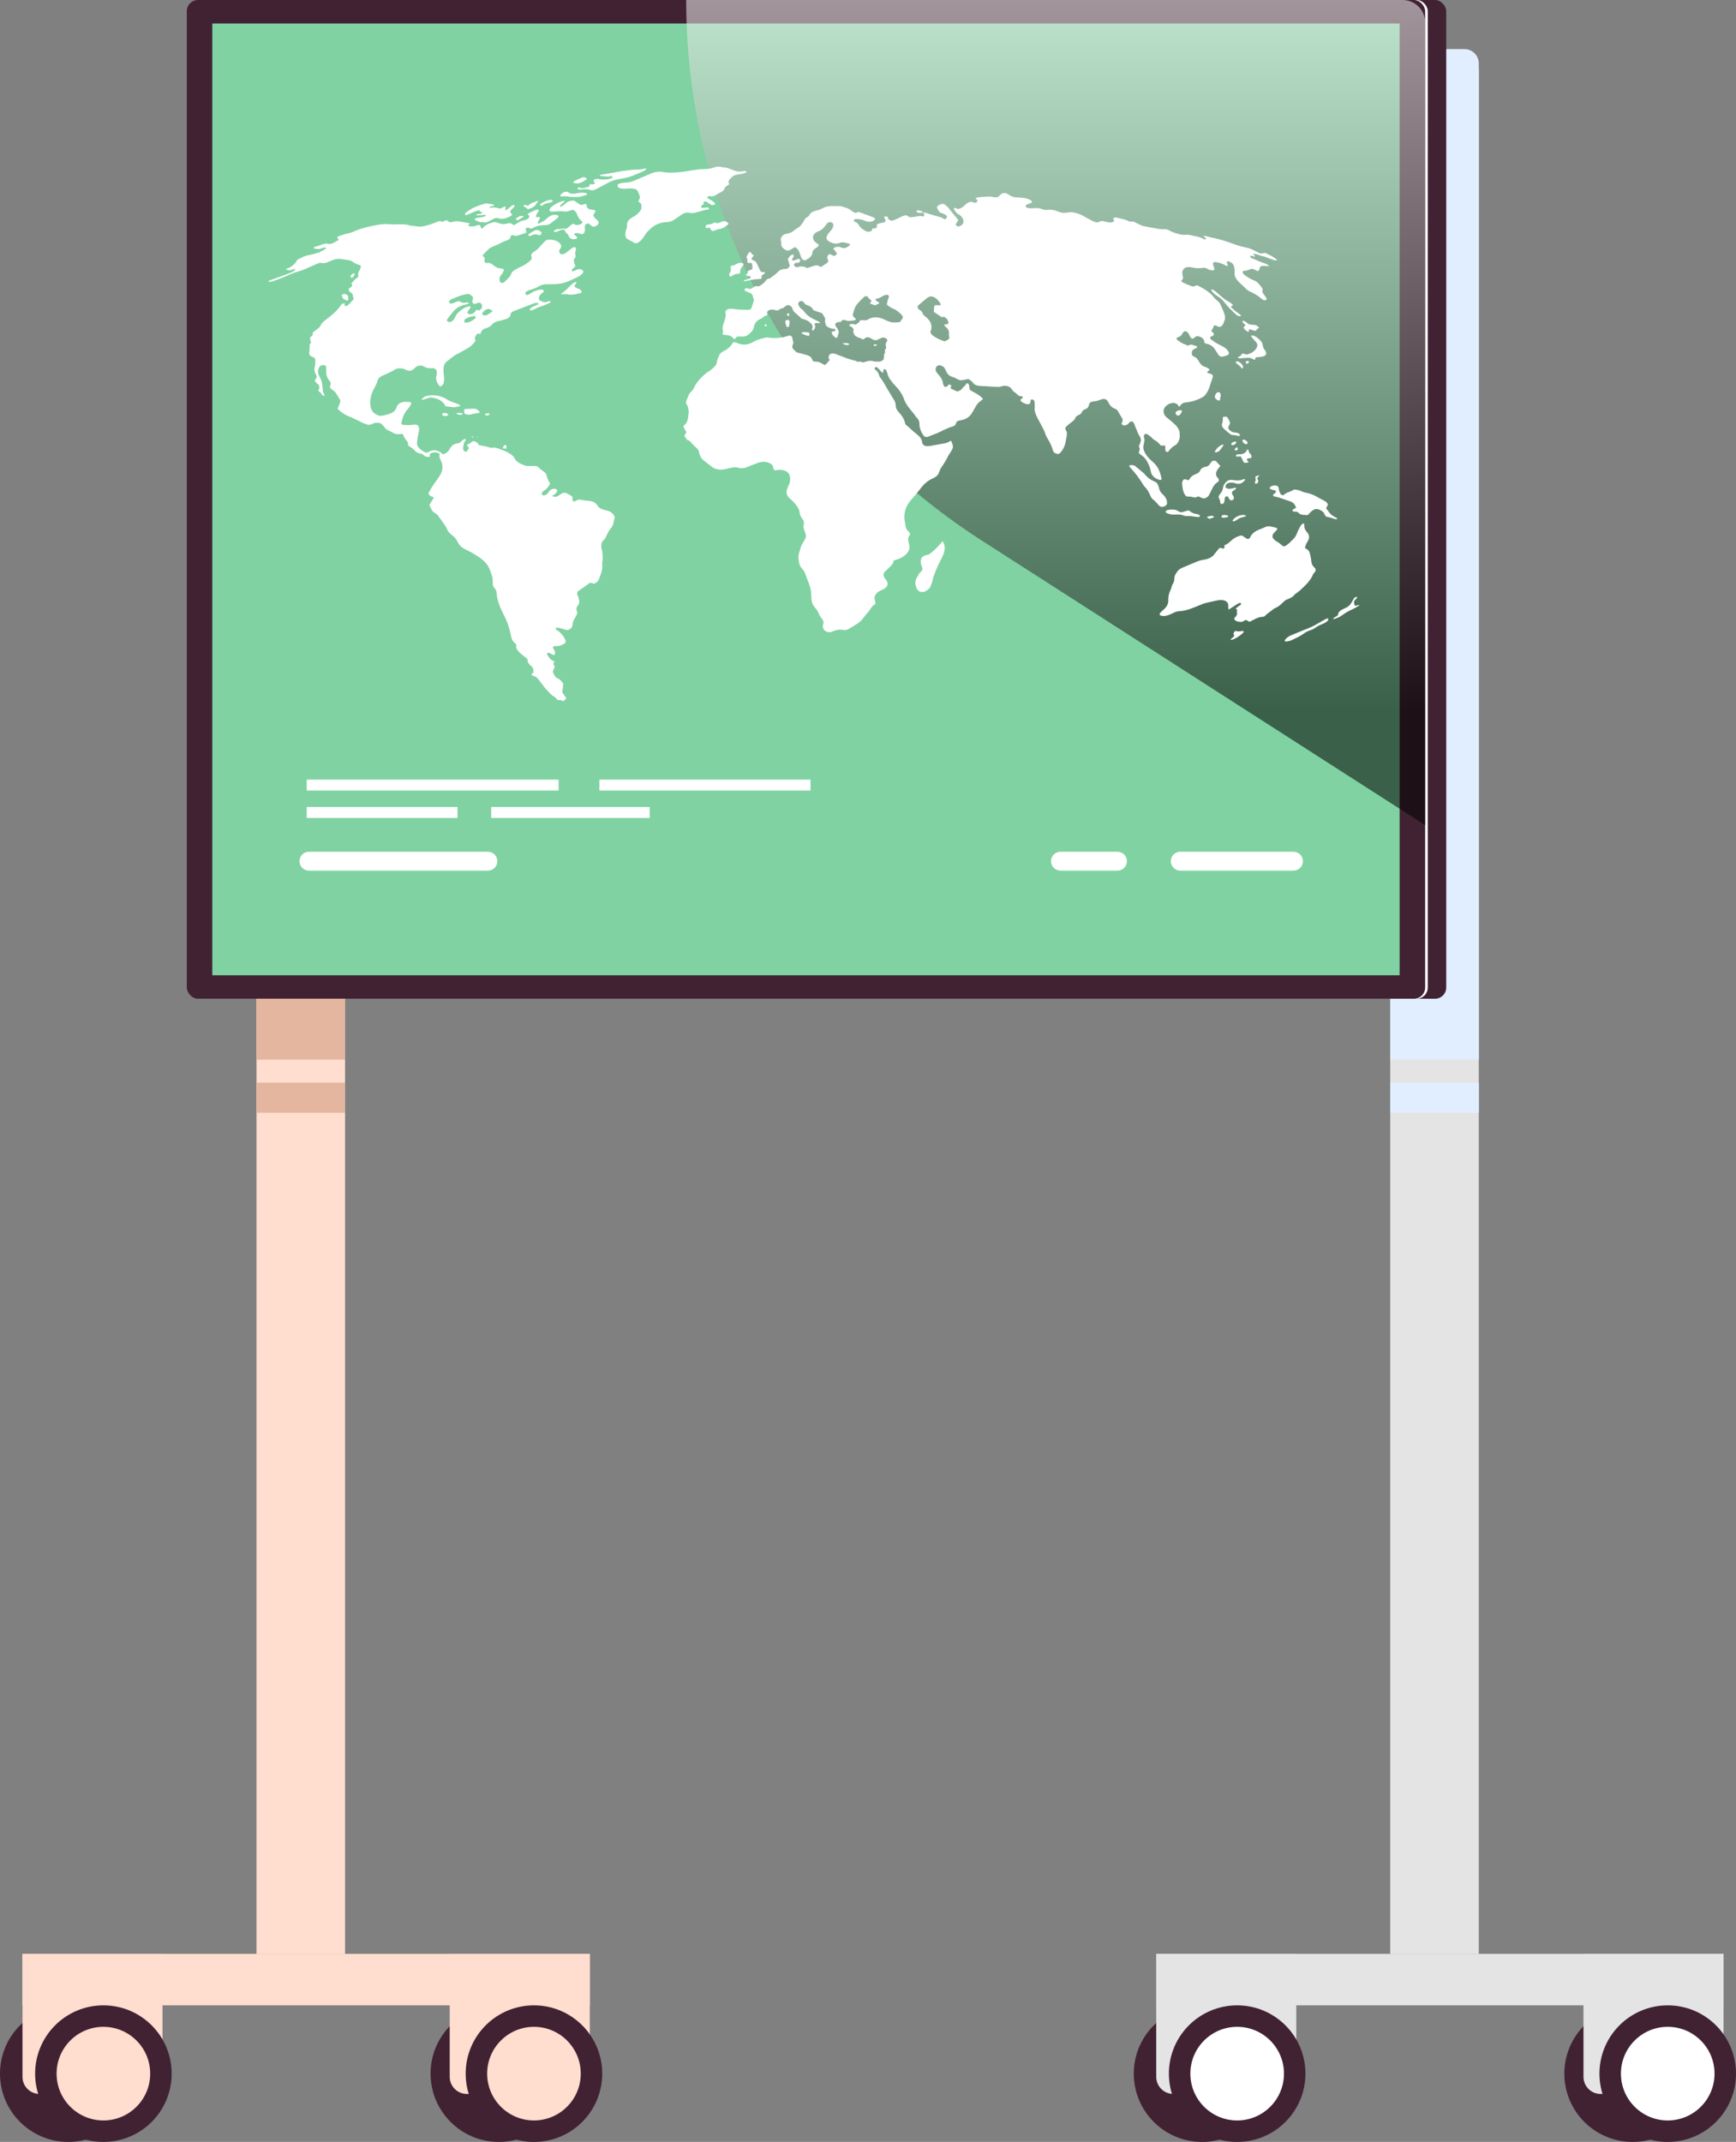 <?xml version="1.0" encoding="UTF-8"?>
<svg xmlns="http://www.w3.org/2000/svg" xmlns:xlink="http://www.w3.org/1999/xlink" viewBox="0 0 539.31 665.27">
  <rect x="0" y="0" width="539.31" height="665.27" fill="#808080" stroke="none"/>
  <defs>
    <style>
      .cls-1 {
        fill: url(#linear-gradient);
        mix-blend-mode: screen;
        opacity: .54;
      }

      .cls-1, .cls-2, .cls-3, .cls-4, .cls-5, .cls-6, .cls-7, .cls-8 {
        stroke-width: 0px;
      }

      .cls-9 {
        isolation: isolate;
      }

      .cls-2 {
        fill: #412233;
      }

      .cls-3 {
        fill: #e1eeff;
      }

      .cls-4 {
        fill: #80d2a2;
      }

      .cls-5 {
        fill: #fff;
      }

      .cls-6 {
        fill: #e4b69f;
      }

      .cls-7 {
        fill: #e4e4e4;
      }

      .cls-8 {
        fill: #ffddcf;
      }
    </style>
    <linearGradient id="linear-gradient" x1="-5686.78" y1="-9.54" x2="-5686.78" y2="221.32" gradientTransform="translate(-5358.83) rotate(-180) scale(1 -1)" gradientUnits="userSpaceOnUse">
      <stop offset="0" stop-color="#fff"/>
      <stop offset="1" stop-color="#000"/>
    </linearGradient>
  </defs>
  <g class="cls-9">
    <g id="Ebene_2" data-name="Ebene 2">
      <g id="Ebene_1-2" data-name="Ebene 1">
        <g>
          <g>
            <g>
              <path class="cls-8" d="m79.67,17.81h27.52v589.05h-23.08c-2.45,0-4.44-1.99-4.44-4.44V17.81h0Z" transform="translate(186.87 624.67) rotate(180)"/>
              <g>
                <circle class="cls-2" cx="154.97" cy="644.06" r="21.21"/>
                <path class="cls-8" d="m139.72,606.86h38.19c2.94,0,5.32,2.38,5.32,5.32v38.19h-43.51v-43.51h0Z" transform="translate(322.94 1257.23) rotate(180)"/>
                <rect class="cls-8" x="6.98" y="606.86" width="176.24" height="15.99" transform="translate(190.21 1229.71) rotate(180)"/>
                <circle class="cls-2" cx="165.88" cy="644.06" r="21.21"/>
                <circle class="cls-8" cx="165.88" cy="644.06" r="14.54"/>
              </g>
              <g>
                <circle class="cls-2" cx="21.21" cy="644.06" r="21.21"/>
                <path class="cls-8" d="m6.98,606.86h38.19c2.94,0,5.32,2.38,5.32,5.32v38.19H6.98v-43.51h0Z" transform="translate(57.47 1257.23) rotate(180)"/>
                <circle class="cls-2" cx="32.12" cy="644.06" r="21.21"/>
                <circle class="cls-8" cx="32.12" cy="644.06" r="14.54"/>
              </g>
              <path class="cls-7" d="m431.89,17.81h27.52v589.05h-23.08c-2.45,0-4.44-1.99-4.44-4.44V17.81h0Z" transform="translate(891.3 624.67) rotate(180)"/>
              <path class="cls-3" d="m431.89,15.24h27.52v313.88h-23.05c-2.46,0-4.46-2-4.46-4.46V15.24h0Z" transform="translate(891.3 344.36) rotate(180)"/>
              <g>
                <rect class="cls-2" x="64.59" width="384.71" height="310.2" rx="3.48" ry="3.48" transform="translate(513.88 310.2) rotate(180)"/>
                <rect class="cls-5" x="58.85" width="384.71" height="310.2" rx="3.48" ry="3.48" transform="translate(502.41 310.2) rotate(180)"/>
                <rect class="cls-2" x="58.03" width="384.71" height="310.2" rx="3.48" ry="3.48" transform="translate(500.77 310.2) rotate(180)"/>
                <rect class="cls-4" x="65.96" y="7.28" width="368.86" height="295.63" transform="translate(500.77 310.2) rotate(180)"/>
              </g>
              <g>
                <circle class="cls-2" cx="507.19" cy="644.06" r="21.21"/>
                <path class="cls-7" d="m491.94,606.86h38.19c2.94,0,5.32,2.38,5.32,5.32v38.19h-43.51v-43.51h0Z" transform="translate(1027.38 1257.23) rotate(180)"/>
                <rect class="cls-7" x="359.2" y="606.86" width="176.24" height="15.99" transform="translate(894.64 1229.71) rotate(180)"/>
                <circle class="cls-2" cx="518.1" cy="644.06" r="21.21"/>
                <circle class="cls-5" cx="518.1" cy="644.06" r="14.54"/>
              </g>
              <g>
                <circle class="cls-2" cx="373.43" cy="644.06" r="21.21"/>
                <path class="cls-7" d="m359.2,606.86h38.19c2.94,0,5.32,2.38,5.32,5.32v38.19h-43.51v-43.51h0Z" transform="translate(761.91 1257.23) rotate(180)"/>
                <circle class="cls-2" cx="384.34" cy="644.06" r="21.21"/>
                <circle class="cls-5" cx="384.34" cy="644.06" r="14.54"/>
              </g>
              <rect class="cls-6" x="79.67" y="310.2" width="27.52" height="18.92" transform="translate(186.87 639.32) rotate(180)"/>
              <rect class="cls-3" x="431.89" y="336.27" width="27.52" height="9.36" transform="translate(891.3 681.9) rotate(180)"/>
              <rect class="cls-6" x="79.67" y="336.27" width="27.52" height="9.36" transform="translate(186.87 681.9) rotate(180)"/>
            </g>
            <path class="cls-1" d="m304.88,167.82l137.86,88.46V7c0-3.86-3.13-7-7-7h-222.57c0,67.91,34.56,131.14,91.71,167.82Z"/>
          </g>
          <g>
            <path class="cls-5" d="m393.1,78.53c-.39.06-.8.12-1.18.2-.22.04-.47,0-.74-.14-.22-.1-.42-.24-.64-.34-.92-.43-1.82-.96-2.77-1.21-.66-.17-1.31-.31-1.97-.47-.48-.12-.96-.23-1.45-.39-1.06-.36-2.13-.79-3.19-1.13-1.63-.53-3.25-.97-4.83-1.28-.34-.07-.69-.16-1.03-.26-.52-.16-1.01-.28-1.43-.24.03.24.29.34.46.47.47.39.46.43-.07.66-1.04-.64-2.11-.92-3.18-1.1-.29-.05-.6-.12-.9-.19-.7-.17-1.36-.26-1.95-.19-.63.07-1.35-.02-2.09-.23-1-.29-2.01-.59-2.97-1.15-.49-.29-.9-.37-1.36-.36-.57.02-1.17.02-1.79-.08-1.6-.26-3.21-.56-4.83-.89-.4-.08-.84-.32-1.26-.51-.55-.25-1.08-.52-1.63-.78-.3-.14-.59-.21-.83-.12-.27.1-.62.01-.96-.16-1.03-.53-2.04-.62-3.06-.94-.67-.22-1.32-.2-1.65.19.46.78.43.93-.22,1.12-.4.12-.86.14-1.39.02-.34-.08-.68-.14-1.02-.24-.68-.2-1.22-.2-1.66.09-.42.28-1.03.24-1.72-.09-.29-.14-.59-.24-.87-.39-.84-.46-1.66-.95-2.5-1.4-.47-.25-.98-.47-1.48-.64-1.16-.38-2.28-.6-3.26-.33-.17.04-.39,0-.57.04-.77.14-1.61-.03-2.45-.39-1.18-.5-2.26-.64-3.3-.5-.52.07-1.05.01-1.58-.21-.88-.36-1.65-.36-2.44-.32-.47.02-.94.05-1.42.04-.23,0-.49-.05-.74-.12-.38-.1-.67-.51-.51-.76.08-.13.21-.23.37-.3.41-.18.85-.31,1.26-.49.45-.19.36-.56-.19-.87-.6-.33-1.22-.53-1.83-.62-.78-.12-1.56-.21-2.3-.21-.85,0-1.62-.23-2.39-.72-.18-.12-.37-.24-.56-.34-.77-.4-1.36-.42-1.87-.05-.27.19-.55.38-.74.63-.35.46-.9.54-1.61.4-.49-.09-1.01-.21-1.46-.18-1.42.09-2.91.03-4.22.4.02.09.02.17.06.22.07.1.19.17.25.27.08.13.19.27.2.39.02.52-.64.82-1.27.52-.44-.21-.77-.24-1.15-.11-.46.16-.83.37-1.16.68-.55.53-1.11,1.08-1.94,1.38-.3.11-.59.15-.93-.04-.11-.06-.23-.13-.35-.16-.27-.07-.5-.06-.53.21.43.78.86,1.56,1.88,1.97,1.31,1.01,1.7,2.83-.1,3.45-.52.18-.72.11-1.24-.47.29-.48.58-.96.86-1.43-.77-.93-1.48-1.8-2.19-2.67-.38-.47-.71-.97-1.14-1.39-1.22-1.18-1.49-1.23-2.9-.45-.06.03-.11.09-.16.14-.24.24-.3.52-.09.86.21.33.39.66.61,1.03.24.11.51.23.79.35.28.12.56.21.83.35.8.4.92.69.47,1.27-.11.15-.33.23-.43.29-.59-.29-1.07-.64-1.58-.76-1.42-.33-2.79-.77-4.17-1.2-.32-.1-.62-.16-.93-.1.11.23.26.45.3.68.08.38-.21.55-.66.46-.24-.05-.5-.14-.72-.11-.8.1-1.57.25-2.37.35-.45.06-.94.03-1.3-.29-.43-.38-.77-.31-1.23-.16-.83.27-1.56.67-2.32,1.04-.38.18-.79.32-1.2.46-.33.11-.66-.03-.97-.17-.29-.13-.45-.32-.47-.61,0-.13-.11-.26-.19-.44-.33-.01-.64-.02-.93-.03-.15.44.19.74.31,1.07.12.33-.03.65-.39.77-.19.06-.41.06-.6.11-.58.14-1.21.2-1.68.53.18,1.15-.25,1.23-1.44,1.29-.04.2,0,.44-.12.58-.36.4-1.19.5-1.72.25-.91-.44-1.75-.97-2.21-1.79-.28-.51-.65-.94-1.3-1.15-.08-.03-.18-.06-.21-.11-.07-.12-.17-.27-.15-.39.02-.12.15-.25.27-.31.13-.06.32-.06.49-.06.98-.01,1.91.2,2.8.57,1.29.54,2.37.34,3.13-.62-.41-.46-1.03-.62-1.6-.85-1.01-.4-2.03-.74-3.04-1.12-.33-.12-.67-.21-.96-.06-.56.3-.98.14-1.44-.23-.46-.37-.97-.73-1.52-.97-.66-.3-1.39-.48-2.09-.7-.15-.05-.33-.04-.49-.04-.62,0-1.24,0-1.85-.01-1.09-.03-2.14.04-3.11.54-.74.38-1.49.74-2.37.89-.32.05-.6.24-.91.35-.23.08-.43.19-.6.33-.12.1-.22.22-.31.36-.02.03-.04.07-.06.1-.12.24-.27.47-.47.65h0c-.09.08-.19.15-.3.22-.09.05-.19.1-.3.14-.14.05-.26.19-.34.31-.3.47-.58.95-.89,1.42-.18.28-.41.54-.62.8-.5.61-1.35.88-1.93,1.41-.67.6-1.44.96-2.44,1.11-1.24.18-2,1.28-1.7,2.28.06.2.14.42.11.62-.14.84.3,1.43,1.05,1.92.13.08.25.15.37.21.12.06.22.09.33.12h0c.37.08.72,0,1.17-.25.46-.25.91-.53,1.36-.8.65.42,1.09.88,1.29,1.49.18.55.38,1.09.58,1.64.18.5.5.9,1.14,1.03,1.32-.54,2.29-1.25,2.39-2.5,0-.07.06-.13.07-.2.09-.4.31-.7.73-.96.5-.3,1.06-.61,1.21-1.2-.37-.27-.75-.51-1.07-.79-.87-.73-.97-1.75-.43-2.5.06-.08.12-.15.19-.22.25-.25.58-.46.99-.61,1.01-.35,1.67-.93,2.21-1.67.22-.3.44-.61.7-.88.38-.4.8-.47,1.35-.27.42.15.61.49.54.99-.09.61-.38,1.14-.84,1.63-.39.41-.76.85-1.02,1.33-.54,1.03-.22,1.61.98,2.18.93.44,1.84.62,2.81.23.39-.16.78-.2,1.15-.17.1,0,.19.02.29.03h0c.52.08,1.03.25,1.54.38.27.07.35.38.15.53-.24.19-.51.37-.78.53-.56.33-1.16.45-1.8.11-.57-.3-1.17-.23-1.75-.12-.25.05-.45.27-.74.46.3.38.56.71.82,1.03.36.45.35.64-.08,1.04-.13.12-.35.18-.49.25-.62-.16-.99-.75-1.75-.46-.38.48-.5,1-.18,1.58.22.4.14.78-.28,1.06-.08.06-.16.11-.25.17-.54.37-1.1.73-1.69,1.11-.17-.16-.35-.28-.53-.37-.09-.04-.18-.08-.28-.11-.55-.15-1.13-.02-1.73.21-.16.06-.31.12-.47.17-.09.03-.18.06-.27.09-.31.11-.63.21-.96.31-.58-.37-1.19-.57-1.83-.53-.1,0-.2.02-.29.03-.2.03-.4.09-.61.16-.08.03-.17.03-.26.03-.38.03-.71-.05-.89-.34-.12-.18-.18-.38-.24-.52.31-.43.66-.51,1.16-.48.5.03.93-.5.82-.91-.05-.19-.38-.37-.6-.32-.16.04-.31.12-.47.18-.43.14-.83.38-1.3.36-.28-.32-.13-.58.08-.82.31-.35.36-.69.14-1.08-1.06.14-1.22.9-1.71,1.39.07.38.33.67.3,1.05-.02.32.24.64.38.98-.1.16-.18.33-.29.48-.28.41-.69.65-1.3.6-.04,0-.09,0-.13,0-.81.07-1.44.3-1.99.89-.66.71-1.55,1.3-2.36,1.93-.12.09-.31.16-.47.18-.24.03-.43.1-.59.21-.12.08-.22.19-.3.32,0,0,0,0,0,0,0,.01-.02.03-.03.04-.35.62-1,1.03-1.59,1.48-.34.26-.72.45-1.21.29-.27-.09-.52,0-.75.15-.25.16-.49.32-.75.47-.39.23-.79.36-1.24.14-.07-.04-.16-.07-.24-.09-.37-.08-.64,0-.8.25-.16.24-.05.42.19.55.33.17.66.35,1.02.47.74.25,1.26.61,1.3,1.32.01.2.2.39.25.6.05.24.1.5.03.74-.21.73-.49,1.46-.73,2.19-.05.14-.12.25-.22.33-.1.08-.22.14-.36.17-.06.01-.12.03-.19.03-.18.02-.37.04-.54.03-1.25-.09-2.54.03-3.77-.23-.43-.09-.89-.1-1.34-.11-1.1-.01-1.8.53-1.63,1.36.21.98-.14,1.9-.46,2.83-.26.77-.57,1.55-.4,2.33.11.46.1.9-.08,1.39.28.1.51.24.75.24,1.2,0,2.13.31,2.7,1.15.05.07.21.1.37.18.23-.29.44-.55.63-.78.11-.03.15-.05.19-.05.55,0,1.1-.03,1.65-.01.58.01,1.09-.12,1.52-.43.96-.7,1.77-1.45,1.96-2.52.16-.95.67-1.79,1.7-2.38,0,0,0,0,.02,0,.12-.07.25-.13.37-.19.16-.08.33-.16.49-.25.09-.05.17-.1.24-.16.09-.07.17-.15.25-.23.22-.26.75-.36,1.1-.51,0-.14,0-.21-.02-.28-.15-.36-.14-.7.21-1,.41-.35.92-.46,1.49-.42.26.02.53.09.78.16.42.12.81.13,1.15-.1.03-.02.07-.05.1-.08.04-.04.09-.07.13-.1.23-.16.48-.25.81-.29.19-.02.37-.18.53-.29.24-.17.44-.37.69-.52.13-.08.24-.13.36-.16.11-.03.22-.04.33-.02.17.02.34.09.53.21.37.22.62.51.71.88.16.7.68,1.21,1.31,1.69.54.42.99.91,1.54,1.42.21.06.46.12.73.2.09.03.19.06.29.1.01,0,.02,0,.04.01.37.14.73.3,1.04.5.93.63,1.63,1.34,1.16,2.4-.06.13.05.31.08.46.14,0,.2,0,.23-.01.07-.04.15-.08.2-.14.45-.5.55-1.02.32-1.61-.15-.38.16-.61.67-.59.3.01.59.21.99,0-.13-.13-.22-.29-.38-.37-.45-.24-.94-.44-1.4-.67-1.26-.6-2.34-1.34-3.08-2.36-.03-.04-.07-.09-.1-.14-.11-.14-.23-.28-.36-.4-.14-.14-.29-.26-.46-.37-.41-.27-.57-.6-.79-.96-.36-.58-.32-1.04.32-1.44.03-.02.07-.04.1-.06.06,0,.12,0,.19.01.19.01.39.02.59.03.15.2.26.4.42.57.22.22.45.51.75.59,1.12.29,1.79.91,2.17,1.67.02,0,.04.01.05.02.1.03.2.07.3.1.5.17.98.33,1.43.48.09.03.18.06.27.09.2.07.38.13.57.19.16.26.32.49.46.71.06.1.12.2.18.29.04.07.08.14.12.21.12.22.31.51.23.7-.22.52.05.98.12,1.47.04.26.14.47.32.65.07.08.16.15.26.21h0c.09.06.19.11.3.16.52.23,1.01.5,1.65.46.25-.01.46.08.53.27.1.26-.15.39-.4.48-.24.08-.5.13-.8.2.04.76.54,1.3,1.18,1.76.12.09.41.04.64.05.07-.37.05-.71.21-.99.37-.66.15-1.25-.23-1.84-.14-.22-.33-.43-.47-.66-.45-.7-.07-1.26.92-1.38.17-.02.36,0,.5,0,.09-.08.17-.12.22-.18.36-.45.81-.63,1.48-.33.87.38,1.76.05,2.63.02.17,0,.33-.21.54-.35-.26-.27-.49-.48-.7-.71-.26-.27-.39-.59-.29-.91.03-.11.06-.21.09-.32.03-.11.06-.22.1-.33.17-.58.34-1.16.63-1.69.18-.34.41-.65.66-.96.06-.07.12-.15.19-.22.55-.63,1.21-1.22,1.81-1.82.33-.33,1.13-.26,1.25.12.16.51.76.69,1.07,1.11-.09.12-.19.24-.26.36-.08.14-.14.29-.23.47.57.21,1.06.38,1.6.58.36-.33,1.04-.33,1.34-.78-.45-.38-1.14-.55-1.27-1.1.08-.06.14-.14.21-.15.8-.13,1.45-.44,2.06-.86.32-.21.78-.3,1.2-.4.35-.08.74.19.74.48,0,.17-.05.35-.13.51-.31.65-.37,1.35-.52,2.03.58.59,1.29,1,2.06,1.32,1.09.46,1.85,1.19,2.58,1.95.34.35.42.72.18,1.09-.23.37-.49.73-.74,1.1-.4.03-.76.05-1.12.09-1.03.12-1.99-.07-2.89-.5-.48-.22-.94-.46-1.44-.65-1.58-.59-3.08-.6-4.48.24-.18.1-.36.21-.44.25-.74-.01-1.37-.02-2.03-.03-.1.73-.82,1.03-1.5,1.43-.6-.36-1.2-.3-1.79-.07.01.42,0,.45.22.54.86.34,1.22.84.98,1.58-.03.1-.02.22.01.32.19.55.37,1.08,1.14,1.38.32.12.58.32.96.4.33.07.61.28.97.45.5-.39.92-.91,1.86-.65.29.15.66.31.96.52.63.43,1.24.41,1.88.08.34-.18.67-.37,1.03-.5.5-.18.97-.09,1.38.23.41.32.5.49.18.94-.3.43-.36.86-.27,1.32.08.42.21.84-.24,1.2-.1.08-.1.27-.05.4.08.25.16.47-.09.69-.11.1-.14.26-.15.39-.07.55-.12,1.11-.17,1.62-.96.63-.96.64-2,.6-.42-.02-.88.01-1.24-.12-.77-.27-1.44-.1-2.13.08-.3.08-.59.19-.95.3-.47-.14-.97-.36-1.56-.22-.14.03-.4-.02-.5-.11-.32-.27-.74-.27-1.13-.37-.5-.13-1.01-.27-1.49-.43-.09-.03-.18-.06-.27-.1-.02,0-.03-.01-.05-.02-1.21-.44-2.4-.93-3.61-1.38-1.04-.39-1.83-.11-2.13.72-.06.16-.04.35,0,.52.07.24.2.46.29.69-.59.48-.77,1.11-1.49,1.5-.36-.19-.71-.36-1.04-.54-.54-.3-1.11-.53-1.8-.5-.62.03-.97-.23-1.09-.66-.2-.75-.86-1.16-1.72-1.41-.85-.25-1.7-.49-2.58-.68-.03,0-.05-.01-.07-.02-.1-.02-.19-.04-.27-.07-.18-.06-.32-.14-.44-.28-.16-.18-.31-.36-.51-.51-.61-.49-.75-1.04-.42-1.67.14-.27.21-.53.11-.83-.12-.34-.17-.69-.21-1.04-.05-.53-.37-.85-.92-.97-.33.09-.64.18-.95.28-.09.03-.19.05-.28.08-.37.11-.72.2-1.09.26-1.4.22-2.83.27-4.24.05-.26-.04-.57-.08-.81-.02-1.36.34-2.73.64-3.91,1.36-1.1.68-2.33.98-3.63.76-.1-.01-.2-.03-.3-.06-.12-.03-.23-.06-.35-.09-.38-.11-.71-.31-1.08-.43-.23-.08-.5-.09-.74-.14-.13.14-.22.22-.28.31-.64,1.04-1.54,1.9-2.82,2.52-.24.11-.48.24-.66.4-.27.25-.59.51-.69.8-.26.76-.72,1.49-.77,2.29-.04.55-.37,1.03-.84,1.46-.5.46-.99.92-1.58,1.3-.09.06-.18.11-.28.17-.12.07-.24.13-.37.19-1.64,1.37-3.13,2.83-3.93,4.6-.25.55-.6,1.05-1.09,1.5-.29.27-.51.61-.66.94-.27.58-.43,1.18-.7,1.75-.17.37-.17.69.06,1.03.39.58.51,1.2.62,1.84.13.8-.08,1.56-.16,2.34-.04.36-.11.72-.23,1.05-.03.09-.07.18-.11.27-.18.37-.44.72-.83,1.04-.3.25-.29.5-.13.79.28.48.55.97.8,1.41-.25.42-.46.78-.65,1.1.24.39.46.74.68,1.08.06.09.14.22.25.24.84.16,1.09.74,1.51,1.19.01.01.02.03.04.04.06.07.13.14.2.21.25.26.51.52.81.76.46.37.83.78,1,1.28.09.28.15.56.22.84.08.34.21.66.38.96.05.09.1.17.16.25.22.32.49.61.83.87.88.7,1.76,1.4,2.67,2.09.23.17.53.29.82.41,1.03.4,2.09.38,3.16.14.58-.13,1.17-.25,1.75-.39.05-.01.09-.02.14-.03.05-.01.11-.03.16-.04.69-.15,1.37-.15,2.05.05.96.28,1.83.13,2.7-.23.28-.11.55-.23.83-.34.09-.03.18-.07.27-.11.67-.26,1.35-.52,2.03-.77,1.7-.65,3.26-.56,4.62.54.03.03.06.06.12.12.19.5.1,1.11.64,1.6.41-.06.82-.14,1.23-.16.74-.05,1.39.04,1.93.24.09.03.18.07.26.11.81.39,1.31,1.08,1.38,1.98.05.75.07,1.49-.33,2.21-.25.46-.38.95-.57,1.43-.47,1.17-.07,2.19.98,3.07.44.36.83.75,1.19,1.15.07.07.13.15.2.23.28.32.53.65.77.99.25.35.45.71.57,1.09.03.1.06.19.08.29.02.08.03.16.04.24.1.79.36,1.55.91,2.23.44.54.59,1.14.41,1.75-.18.63-.02,1.2.2,1.79.13.34.26.68.37,1.03.21.65.14,1.26-.27,1.87-.3.44-.53.91-.79,1.36-.48.82-.6,1.71-.9,2.57-.23.63-.32,1.26-.25,1.9.14,1.17.27,2.34,1.26,3.33.53.53.8,1.19,1.02,1.86.29.9.67,1.78,1,2.67.15.41.26.83.39,1.25.29.94.31,1.91.33,2.87.02.77.11,1.51.44,2.22.04.1.09.19.14.28.14.25.32.5.53.74.49.54.87,1.16,1.15,1.79.24.54.49,1.07.9,1.53.55.61.76,1.24.49,2-.12.32-.06.71.03,1.05.18.68.74,1.09,1.57,1.27.56.12,1.04-.07,1.49-.27,1.01-.44,2.06-.6,3.15-.4.64.12,1.21,0,1.73-.32.96-.58,1.94-1.14,2.86-1.76.65-.44,1.19-.97,1.62-1.58.4-.56.88-1.09,1.32-1.63.22-.27.49-.53.67-.82.45-.75.93-1.48,1.87-1.99-.1-.51-.19-.99-.29-1.47-.11-.55.04-1.06.39-1.54.28-.38.64-.71,1.11-.94.02,0,.04-.02.05-.03.08-.04.17-.08.26-.13.33-.15.66-.3.97-.47,1.2-.64,1.56-1.61.95-2.59-.21-.34-.44-.68-.68-1.01-.51-.69-.36-1.34.28-1.97.41-.39.82-.79,1.24-1.17.67-.61,1.28-1.24,1.3-2.1.41-.14.78-.29,1.16-.4,1.06-.33,1.93-.85,2.67-1.53.97-.89,1.29-1.89,1.04-2.99-.09-.41-.23-.82-.27-1.24-.04-.49-.15-.99.23-1.45.48-.59.31-1.06-.24-1.52-.47-.39-.73-.87-.82-1.41-.11-.66-.25-1.32-.33-1.98,0-.08-.02-.16-.03-.23-.01-.11-.02-.22-.03-.33-.13-2.01.45-3.89,1.96-5.65.05-.06.1-.11.14-.16.02-.03.05-.05.07-.07,1.16-1.3,2.2-2.68,3.29-4.01.85-1.04,1.91-1.94,3.33-2.56.95-.41,1.6-.97,1.91-1.76.22-.57.43-1.17.79-1.69.8-1.16,1.56-2.33,2.11-3.57.12-.26.32-.51.48-.76.26-.41.56-.82.76-1.25.15-.32.27-.69.22-1.02-.09-.54-.33-1.07-.53-1.67-.3.13-.55.22-.75.35-.4.26-.88.4-1.38.49-1.51.27-3.01.54-4.52.8-.23.04-.44.06-.64.06-.15,0-.29,0-.42-.02-.76-.1-1.25-.52-1.32-1.22-.11-1.11-.88-1.9-1.86-2.64-.43-.32-.81-.68-1.2-1.03-.49-.43-.93-.89-1.46-1.29-.41-.31-.74-.63-.82-1.08-.23-1.22-.99-2.29-1.92-3.28-.63-.67-.96-1.37-.96-2.18,0-.19-.02-.38-.06-.56-.02-.11-.05-.21-.09-.32-.08-.22-.19-.44-.32-.66-.69-1.13-1.36-2.26-2.05-3.39-.77-1.26-1.37-2.58-2.36-3.76-.07-.09-.13-.19-.16-.29-.24-.77-.49-1.52-1.35-2.07-.26-.17-.14-.67.1-.76.22-.09.55.01.81.3.36.38.67.78,1.04,1.15.12.12.33.18.49.26.29-.25.11-.46.1-.66,0-.19.04-.36.32-.4.27-.04.46.11.54.27.17.33.34.67.42,1.01.06.27.15.54.25.8.04.1.08.2.13.29.16.35.37.68.63,1.01.46.58.88,1.18,1.42,1.72,1.33,1.33,2.25,2.78,2.82,4.38.24.68.64,1.34,1.07,1.96.57.81,1.26,1.58,1.88,2.37.36.46.64.96,1.05,1.38.29.29.47.59.58.91.03.09.06.19.08.29.03.15.04.3.04.47-.01,1.29.43,2.51,1.24,3.65.42.59,1,.65,1.63.37.93-.4,1.92-.72,2.86-1.12.69-.29,1.32-.65,1.99-.97.51-.24,1.03-.47,1.56-.68.33-.13.7-.2,1.03-.32.51-.19.97-.46,1.04-.92.05-.3.19-.51.41-.67.07-.06.16-.1.25-.14h0c.21-.1.46-.16.74-.2,2.01-.3,3.07-1.32,3.79-2.63.35-.64.74-1.27,1.1-1.9.31-.55.73-1.03,1.33-1.42.27-.18.48-.4.75-.62-.15-.21-.24-.42-.42-.57-.16-.13-.32-.27-.49-.39-.08-.06-.16-.12-.24-.18-.18-.14-.37-.27-.56-.4-.77-.51-1.77-.83-2.41-1.45-.06-.48-.09-.93-.18-1.38-.06-.29-.28-.51-.78-.59-.12.24-.2.47-.36.65-.2.23-.47.42-.7.63-.09.08-.15.17-.21.27-.34.57-.97.87-1.64,1.05-.72-.35-1.38-.66-2.07-.99.05-.15.1-.28.14-.41.04-.13.12-.29.06-.4-.07-.15-.23-.31-.41-.39-.09-.04-.34.06-.46.14-.13.09-.18.24-.29.35-.35.35-.85.32-1.09-.07-.14-.22-.24-.47-.27-.71-.06-.46-.19-.9-.39-1.32-.04-.09-.09-.18-.14-.27-.21-.37-.47-.73-.8-1.07-.25-.26-.44-.55-.66-.82-.4-.5-.38-1.02-.2-1.53.09-.27.36-.51.73-.61.29-.08.65-.06,1.04.12.02,0,.03.01.05.02.39.19.71.43.89.76.21.4.41.8.61,1.19.33.66.84,1.17,1.76,1.45.6.18,1.17.47,1.69.76.51.28,1,.37,1.57.24.31-.07.63-.11.93-.18.19-.04.33-.08.46-.1.21-.04.35-.04.48.02.13.05.26.16.46.32.03.03.07.05.1.09.05.04.1.08.15.12.19.14.39.28.49.45.38.65,1.04.92,1.82,1.04.11.02.21.03.33.04.09.01.17.02.26.02.94.06,1.88.11,2.82.16.09,0,.19.01.28.02.73.04,1.47.08,2.21.12.43.03.8-.02,1.19-.17,1.21-.46,2.73-.03,3.26.92.21.38.47.67.88.93.32.2.59.45.83.71.06.07.13.13.2.19.09.07.18.13.28.18.19.09.41.14.69.14.17,0,.34.07.47.1.23.57-.64.66-.7,1.12.29.69,1.14.96,1.95,1.22.57.18,1.1-.12,1.17-.59.03-.2-.02-.42.04-.61.04-.11.22-.23.37-.25.15-.02.4.04.49.13.17.16.33.37.35.56.06.51.06,1.02.07,1.54,0,.37-.09.75-.02,1.12.18.92.53,1.82,1.02,2.69.7,1.25,1.33,2.51,1.98,3.76.08.16.13.33.18.5.21.75.58,1.44,1,2.13.36.59.68,1.2.95,1.82.23.52.4,1.05.54,1.58.13.53.54.85,1.18,1.05.34.1.65.06.9-.13.16-.12.3-.26.42-.41.71-.9,1.18-1.86,1.4-2.88.15-.7.23-1.42.38-2.12.13-.62.13-1.22-.25-1.8-.33-.5-.15-.92.32-1.31.55-.45,1.07-.93,1.66-1.35.41-.29.74-.59.89-1,.16-.44.5-.81,1.05-1.01.53-.2.84-.48,1.03-.88.16-.35.4-.7.88-.86.89-.3,1.25-.83,1.36-1.5.09-.53.49-.86,1.13-.98.09-.02.19-.03.29-.04,0,0,.02,0,.02,0,.36-.02.69-.08,1.01-.16.09-.02.18-.05.27-.07.26-.08.52-.17.77-.28.23-.09.48-.18.73-.22,0,0,.01,0,.02,0,.09-.02.18-.03.27-.03.44-.01.81.13,1.08.43.18.2.3.43.42.65.45.8.91,1.57,2.11,1.98.49.17.75.49.95.86.02.04.04.08.06.12.05.09.1.19.15.28.28.5.58.98.88,1.47.15.24.26.48.29.72.02.11.02.22,0,.33-.03.16-.09.32-.21.49-.24.35-.1.59.28.79.3.16.67.15,1.05-.01.5-.21.76-.56,1.07-.89.31-.33.84-.3,1.13.06.14.17.24.36.32.55.12.28.22.57.32.85.05.14.1.28.16.41.01.03.02.06.04.09.34.79.61,1.62,1.09,2.37.31.48.48.94.4,1.43-.06.39-.22.78-.38,1.15-.13.29-.31.57-.13.87.25.42.21.83-.02,1.26-.19.34-.08.65.3.9.13.09.26.19.39.28.88.61,1.46,1.33,1.89,2.14.53.98.87,1.99,1.07,3.04.21,1.11,1.03,1.92,2.38,2.44.21.08.5.08.74.11.08-.11.16-.17.17-.22.02-.13.03-.26,0-.39-.41-1.8-1-3.56-2.7-5.02-1.07-.92-2.03-1.9-2.56-3.1-.26-.58-.5-1.12-.38-1.73.09-.46.17-.92.27-1.38.09-.43.16-.84-.04-1.27-.11-.24-.07-.52,0-.78.1-.4.61-.55,1.05-.29.38.22.72.5,1.04.77.07.06.13.11.2.17.03.02.06.05.09.08.26.24.45.53.78.7.33.17.62.36.88.56.09.07.18.14.26.22.3.27.56.57.79.88.04.05.14.08.21.11.4,0,.8,0,1.28,0,0,.19,0,.38.01.56,0,.1,0,.2,0,.3,0,.18.01.36.03.54.03.35.3.61.58.59.34-.02.43-.22.56-.4.15-.21.29-.42.49-.6.34-.31.65-.67,1.09-.89.82-.41,1.2-.97,1.47-1.61.07-.17.13-.34.17-.51.02-.1.04-.2.06-.3.08-.53.05-1.07.01-1.61-.06-.91-.58-1.73-1.3-2.47-.27-.27-.54-.53-.84-.79-.07-.06-.15-.13-.22-.19-.49-.43-1.02-.85-1.54-1.26-.49-.38-.8-.82-.96-1.28-.04-.1-.07-.2-.09-.31-.25-1.24.62-2.5,2.4-2.95.72-.18,1.51.02,1.94.51.14.17.25.35.43.61.22-.2.43-.32.52-.48.32-.55.9-.8,1.76-.88.07,0,.14-.01.21-.02.17-.02.33-.04.49-.06,1.57-.24,2.92-.79,4.18-1.44.51-.26.87-.62,1.15-1.01.46-.64.83-1.29,1.06-2,.35-1.06.71-2.11,1.06-3.16.23-.69.03-.96-1-1.3-.28-.09-.68-.1-.73-.44.07-.06.14-.14.23-.19.68-.42.68-.6-.05-1.05-.15-.09-.31-.19-.48-.24-.53-.14-.96-.35-1.29-.61-.08-.06-.15-.12-.22-.19-.25-.23-.45-.51-.6-.8-.08-.16-.2-.31-.29-.47-.29-.51-.63-.98-1.41-1.27-.26-.1-.59-.38-.6-.55-.04-.73-.11-1.5.92-1.86.19-.07.35-.16.51-.25.2-.12.32-.27.06-.54-.3-.09-.67-.17-1-.31-.66-.27-1.15-.22-1.56.1-.04.03-.17.01-.28.01-.27-.12-.55-.28-.86-.38-.93-.3-1.6-.83-2.29-1.34-.37-.28-.38-.54-.05-.76.09-.06.18-.13.29-.15.71-.15,1.02-.55,1.25-1.01.12-.25.33-.47.55-.68.22-.2.66-.15.95.09.16.13.34.28.43.43.18.28.31.57.46.86.16.31.24.66.79.82.49-.06.59-.39.88-.58.17-.11.41-.22.64-.21,1.07.04,2.07.78,2.15,1.56.06.58.13.69.92.84.56.1.95.33,1.35.6.48.33.8.71,1.06,1.12.33.53.68,1.05,1.03,1.58.1.15.21.33.38.43.21.12.57.29.74.25.69-.15,1.43-.25,1.93-.62.25-.18.33-.4.23-.67-.23-.67-.78-1.23-1.57-1.71-.49-.3-1.01-.59-1.56-.83-.86-.39-1.53-.92-2.24-1.42-.63-.45-.6-.81,0-1.09.1-.05.22-.08.32-.13.51-.27.54-.58.09-1.06-.15-.17-.35-.32-.55-.5.61-.51.55-1.24,1.08-1.76.21.08.39.13.55.2.91.43,1.23.44,1.69,0,.23-.22.38-.49.52-.75.11-.21.1-.47.22-.68.57-.99.14-2.13-.3-3.27-.25-.63-.57-1.27-.86-1.91-.2-.45-.5-.88-1.03-1.27-.35-.26-.7-.56-.92-.86-1.16-1.6-3.04-2.73-5.07-3.77-.12-.06-.26-.07-.38-.1-.85.47-1.02.51-2.01.13-.83-.32-1.64-.69-2.44-1.07-.14-.07-.26-.3-.26-.43,0-.14.13-.26.24-.36.24-.22.3-.5.22-.83-.06-.25-.11-.51-.16-.76-.15-.72,0-1.33.47-1.81.5-.5,1.37-.64,2.34-.42,1.25.29,2.35.35,3.36.17.55-.1,1.11-.04,1.74.36.47.3.95.4,1.42.4.49,0,.71-.24.59-.61-.13-.38-.3-.76-.39-1.13-.18-.75.22-1,1.29-.74.83.2,1.67.39,2.49.9.5.31.88.2.76-.19-.06-.18-.18-.38-.25-.56-.07-.19-.08-.37.14-.43.25-.07.55,0,.87.16.53.29.96.62,1.08,1.03.13.43.24.85.29,1.26.05.47.03.92,0,1.37-.03.56.22,1.15.66,1.75.25.34.54.69.88,1.01.61.59,1.34,1.15,1.86,1.76.41.47.88.76,1.51,1.05,1.16.55,2.29,1.15,3.17,1.96.19.17.42.32.64.48.25.18.53.23.78.21.3-.02.48-.15.46-.37-.01-.14-.07-.3-.17-.46-.22-.34-.45-.68-.73-1.01-.35-.42-.53-.8-.38-1.15.14-.32-.01-.68-.31-1.06-.26-.34-.52-.68-.8-1.01-.42-.51-.97-.92-1.76-1.21-.91-.34-1.68-.85-2.45-1.39-.76-.53-1.07-.97-.68-1.39.04-.04.09-.07.17-.13.74.12,1.19-.15,1.72-.32.79-.26.77-.54,2.43.4.03.02.09.02.22.04.28-.14.53-.33.53-.69-.01-.79.72-1.03,1.87-.92.25.03.53.1.78.12.13.01.23-.05.36-.08-.82-.62-.82-.63-1.52-.85-1.31-.41-2.57-1.07-3.86-1.56-.09-.03-.17-.08-.26-.13-.24-.14-.34-.37-.25-.5.1-.14.31-.14.59-.1.32.06.72.33.98.2-.24-.26-.46-.51-.7-.78.4-.11.81-.03,1.27.12.54.18,1.12.45,1.6.52.64.09,1.22.36,1.85.61.66.26,1.34.48,2.01.68.37.11.66.08.69-.17-1-.85-2.21-1.45-3.49-2.03Zm-98.95,27.17c-.21.09-.42.18-.66.28-.02,0-.04.02-.06.03-.18-.05-.35-.11-.52-.17-1.08-.38-2.06-.86-2.93-1.48-.03-.02-.07-.05-.1-.07-.08-.06-.16-.12-.23-.19-.49-.43-.76-.93-.44-1.54.1-.19.1-.41.12-.62.18-1.3-.46-2.42-1.59-3.42-.15-.14-.33-.26-.49-.39-.13-.1-.31-.2-.38-.32-.2-.35-.29-.76-.56-1.07-.27-.32-.77-.53-1.04-.85-.29-.34-.31-.77.04-1.08.9-.78,1.82-1.53,2.73-2.28.12-.1.26-.18.4-.25.67-.32,1.31-.25,1.99.16.24.15.45.31.63.48.07.07.14.13.21.21.42.44.74.94,1.04,1.44-.34.4-.71.25-1.06.22-.76-.07-.99.05-1.05.62-.06.48-.06.97-.09,1.46.84.57,1.65,1.1,2.5,1.67.16-.04.39-.11.64-.17.58.33,1,.71,1.22,1.18.04.09.07.18.1.28.02.08.04.15.04.23.07.54-.07.63-.81.67-.13,0-.26.02-.42.04-.04.4.29.68.6.93.33.27.55.56.68.87.04.09.07.19.09.28.05.19.06.39.05.6-.02.35-.03.7.06,1.05.15.57-.1.94-.71,1.21Z"/>
            <path class="cls-5" d="m190.5,159.78c-.42-.56-.99-.98-1.81-1.18-.23-.06-.45-.12-.68-.16-1.06-.21-1.92-.62-2.41-1.42-.58-.96-1.56-1.41-2.92-1.48-.65-.03-1.31-.15-1.95-.28-.69-.14-1.29-.11-1.8.26-.18.13-.45.19-.68.28-.42-.29-.51-.62-.4-.92.16-.46-.11-.75-.57-1-.27-.15-.54-.3-.82-.45-.97-.51-1.4-.5-2.23.04-.34.22-.67.46-1.03.67-.35.19-.79.18-1.21.1-.15-.03-.27-.15-.48-.26.23-.12.37-.2.52-.27.5-.27.79-.66,1.01-1.08.24-.45-.19-.85-.86-.84-.67.01-1.13.29-1.48.66-.21.22-.34.48-.51.72-.24.35-.6.59-1.13.69-.31.06-.68-.13-.74-.38-.07-.26-.02-.49.2-.68.18-.15.36-.31.57-.44.9-.61,1.44-1.39,1.82-2.22-.2-.29-.41-.54-.52-.8-.25-.61-.5-1.22-.64-1.84-.1-.42-.37-.71-.76-.99-.55-.39-1.15-.75-1.56-1.25-.29-.36-.79-.51-1.34-.53-.56-.02-1.13.01-1.69,0-.42-.01-.88.01-1.25-.12-.25-.09-.49-.18-.73-.28-.11-.04-.22-.09-.33-.14-.9-.39-1.7-.89-2.12-1.64-.03-.06-.06-.12-.09-.18-.03-.05-.05-.11-.08-.16-.29-.51-.76-.9-1.29-1.23-.08-.05-.17-.1-.25-.15-.3-.18-.62-.35-.92-.51-.89-.5-2-.78-3.01-1.17-.09-.03-.18-.06-.26-.08-.12-.03-.24-.04-.36-.05-.15,0-.31,0-.47.01-.37.03-.79.07-1.1-.03-.91-.31-1.87-.48-2.84-.64-.38-.06-.72-.21-.8-.52-.12-.44-.65-.56-1.07-.76-.28-.13-.56-.04-.78.1-.3.2-.48.47-.89.63-.84.33-.83.49-.2,1.12.05.05.07.12.11.2-.08.15-.17.31-.27.46-.18.3-.24.76-.86.68-.57-.07-.49-.54-.66-.85-.05-.09-.07-.21-.04-.3.27-.79.05-1.67.87-2.36.07-.06.02-.31-.08-.35-.11-.05-.39-.03-.51.04-.31.2-.6.43-.86.67-.26.24-.49.51-.92.56-.01,0-.02,0-.04,0-.08,0-.17.02-.24.03-1.19.18-1.84.79-2.24,1.58-.4.78-1.02,1.42-2.13,1.84-.28-.21-.56-.43-.88-.64-.92-.59-2.06-1-3.58-.17-.21.12-.45.21-.69.33-.33-.14-.64-.24-.9-.39-1.28-.74-2.23-1.61-2.09-2.86,0,0,0-.01,0-.02.02-.15.03-.3.05-.44.1-.76.24-1.51.38-2.27.12-.67.32-1.34.13-2.02-.1-.36-.31-.65-.83-.73-.31-.05-.66-.06-.97,0-.95.19-1.88.08-2.82.06-.62-.01-.84-.22-.76-.66,0-.03,0-.05.01-.08.02-.1.04-.21.06-.31.28-1.36.8-2.67,1.87-3.88.31-.35.57-.73.81-1.11.14-.22.21-.46.25-.69.03-.17-.09-.36-.35-.37-.68-.04-1.42-.16-2.06-.03-.98.21-1.82.67-2.04,1.49-.04.17-.16.32-.23.49-.31.83-1.07,1.39-2.13,1.74-.74.24-1.53.4-2.31.55-.3.06-.7.05-.96-.05-.48-.18-.94-.41-1.31-.69-.72-.53-1.03-1.22-1.18-1.95-.37-1.76-.03-3.52.8-5.27.17-.35.36-.7.54-1.04.05-.09.09-.17.14-.26h0c.26-.5.49-1.01.61-1.54.17-.8.9-1.4,1.91-1.8,1.27-.5,2.45-1.09,3.57-1.77.41-.24.85-.34,1.34-.35.67-.02,1.27.07,1.78.35.2.12.44.21.67.28q1.23.41,2.13-.53c.06-.06.1-.12.16-.18.87-.83,1.91-1.03,2.92-.46.69.39,1.4.59,2.37.49.82-.08,1.5.33,1.57.93.06.49.05,1.02-.09,1.52-.29,1.09.18,2,.76,2.89.1.15.37.23.57.34.67-.39.91-.85.97-1.34.07-.58.11-1.16.05-1.73-.09-.91-.21-1.81-.14-2.73.07-.82.44-1.55,1.29-2.19.59-.44,1.17-.9,1.77-1.35.28-.21.55-.44.89-.59,1.12-.48,2.06-1.16,3.12-1.7,1.25-.64,2.1-1.45,2.86-2.51-.41-.81-.15-1.57.68-2.31.3.07.53.12.78.17.08-.15.16-.25.18-.35.16-.76.8-1.23,1.74-1.51.7-.21,1.27-.52,1.69-1.04.45-.56,1.12-.93,1.98-1.09.18-.04.36-.08.54-.13.09-.02.18-.05.27-.07.41-.11.82-.24,1.23-.35,1.04-.26,1.71-.75,1.81-1.56.06-.54.46-.84,1.09-1.07.97-.37,1.95-.74,2.92-1.11.11-.04.21-.08.32-.12.93-.36,1.85-.71,2.78-1.08.46-.18.9-.23,1.33-.17.1.01.21.12.22.2,0,.08-.07.23-.17.28-.29.14-.59.25-.89.37-.53.21-1.02.45-1.4.82-.19.18-.37.41-.16.56.12.08.42.08.61.02.35-.11.71-.25,1.02-.44.68-.41,1.42-.63,2.18-.88.79-.25,1.54-.62,2.29-.97.17-.08.27-.27.41-.42-.45-.2-.85-.05-1.24.09-.54.2-.98.15-1.4-.05-.18-.08-.35-.17-.54-.24-.6-.24-.71-.65-.52-1.2.13-.4.36-.76.75-1.07.24-.19.49-.36.81-.6-.15-.21-.24-.43-.43-.56-.13-.09-.4-.13-.6-.09-1,.18-1.99.42-2.85,1.01-.33.23-.7.43-1.07.61-.34.17-.62.1-.77-.13-.2-.32-.1-.68.34-.94.3-.18.66-.34,1.01-.43,1-.26,1.94-.63,2.82-1.15.65-.39,1.35-.58,2.1-.59.97-.01,1.95-.04,2.93-.06,1.41-.04,2.8-.34,4.13-.9,1.02-.43,1.99-.94,2.98-1.4.55-.26.97-.64,1.35-1.04.27-.29.25-.55.12-.8-.26-.49-1.11-.64-1.9-.34-.34.13-.67.3-1.01.44-.24.1-.47.09-.55-.08-.05-.1-.03-.28.06-.38.33-.37.71-.72,1.08-1.09-.13-.35-.27-.69-.38-1.03-.17-.52-.22-1.04.28-1.62.14-.17.21-.44.14-.6-.23-.55-.1-1.13.07-1.73.07-.24.03-.48-.02-.7-.04-.2-.34-.28-.6-.18-.21.08-.44.17-.61.3-.44.32-.86.65-1.26.99-.41.35-.85.66-1.39.83-.46.15-.76.08-.98-.18-.36-.41-.42-.88,0-1.44.56-.75.31-1.27-.14-1.76-.74-.8-1.89-1.05-3.2-1.12-.49-.03-.96.12-1.35.5-.5.49-1.02.98-1.44,1.5-.54.67-1.14,1.26-1.96,1.76-.73.45-1.12.99-.82,1.59.22.46-.02.94-.56,1.36-.78.61-1.55,1.21-2.53,1.63-.68.29-1.34.66-1.98,1.03-.53.31-1.05.69-1.19,1.16-.28.98-1.21,1.71-1.99,2.5-.61.63-1.46.53-1.6-.06-.15-.67-.15-1.35.52-2.1.33-.37.52-.8.72-1.21.13-.27,0-.46-.28-.56-.14-.05-.29-.11-.45-.12-1.18-.04-1.93-.54-2.6-1.09-.48-.39-.95-.72-1.85-.62-.56.06-.79-.23-.81-.62-.01-.19,0-.4.05-.6.08-.33-.05-.54-.33-.72-.39-.26-.35-.44.05-.85.34-.35.71-.68,1.02-1.03.56-.66,1.29-1.1,2.16-1.43.53-.2,1.06-.41,1.55-.67.79-.43,1.59-.83,2.44-1.1.63-.21,1.05-.49,1.13-1.06.06-.44.54-.69.94-.5.5.24,1.05.15,1.69-.07.52-.18,1.05-.32,1.58-.5.25-.08.49-.22.81-.37-.09-.23-.17-.43-.24-.62-.12-.33-.04-.6.24-.75.34-.19.61-.13.79.01.42.32.94.2,1.51-.16.59-.37,1.19-.51,1.8-.59.56-.08,1.12-.13,1.65-.12.68,0,1.29-.24,1.86-.67.69-.52,1.36-1.05,2.03-1.58.36-.29.33-.74-.04-.85-.83-.23-1.71-.17-2.66.49-.3.21-.57.44-.82.68-.63.6-1.43.98-2.21,1.39-.26.13-.52-.01-.45-.24.09-.27.23-.55.36-.83.09-.17.23-.34.32-.51.11-.22-.02-.4-.28-.41-.12,0-.25.03-.38.05-.48.08-.62-.12-.54-.49.09-.39.31-.75.65-1.12.24-.25.2-.48.01-.63-.18-.14-.43-.19-.78-.02-.63.31-1.26.6-1.88.91-.19.1-.36.24-.69.46.2.14.4.22.49.37.28.43,0,.92-.72,1.22-.34.14-.71.3-1.03.34-.51.05-.95.28-1.39.54-.52.3-1.03.6-1.49.87-.12-.01-.17,0-.2-.02-.06-.03-.13-.06-.16-.1-.4-.51-1.08-.57-2-.31-.78.22-1.43.14-2.03-.03-.34-.1-.62-.27-.98-.35-.31-.07-.68-.16-1.03-.06-1.24.32-2.49.73-3.34,1.82-.04.05-.16.08-.3.15-.51-.25-.14-1.11-1.01-1.13-1.74.58-2.65.62-3.22.14.18-.22.35-.44.52-.65-1.09-.19-2.13-.37-3.15-.56-.69-.13-1.44-.14-2.31.13-.52.16-.83.1-1.09-.07-.25-.16-.48-.33-.7-.49-.52.21-.96.39-1.45.59-.26-.46-.87-.33-1.6,0-.35.16-.71.29-1.07.43-1.22.47-2.44.78-3.59.96-.78.12-1.45-.07-2.15-.13-.82-.07-1.59-.19-2.29-.39-.47-.13-1.05-.16-1.63-.17-1.23-.02-2.59.12-3.72-.01-1.83-.21-3.9.11-6.14.63-1.55.36-3.08.72-4.72,1.45,0,0-.02,0-.02.01-.08.04-.16.07-.25.11-.61.26-1.27.52-1.8.6-1.06.16-2.16.66-3.18.91-.82.75.16.69.15,1.1-.3.19-.59.38-.88.56-.99.59-1.9.93-2.63.66-.41-.15-1.01.02-1.63.25-.7.25-1.4.56-2.07.65-.08.01-.18.07-.27.11-.23.09-.45.37-.31.41.75.18,1.41.5,2.73-.07.14-.06.3-.13.41-.14.2-.02.42-.03.55.02.09.03.07.17.12.31-.61.35-1.17.68-1.75.99-.26.14-.56.26-.83.33-.88.24-1.78.52-2.61.66-1.3.22-2.48.82-3.77,1.54-.17.51-.61,1.04-1.21,1.58-.62.56-1.39.88-2.14,1.19-.01.11-.06.2-.02.21.54.18,1.02.46,2.05-.04.09-.04.2-.09.28-.09.16,0,.36-.03.43.03.12.1-.05.28-.24.43-.51.39-1.1.65-1.73.88-1.97.71-3.94,1.44-5.92,2.17-.15.05-.29.18-.57.35.34.03.54.09.78.06.31-.04.65-.14.98-.25,1.32-.46,2.63-.91,3.93-1.51,1.19-.55,2.41-1.1,3.62-1.41.91-.23,1.77-.58,2.65-.96,1.06-.47,2.12-.94,3.17-1.4.62-.28,1.22-.45,1.67-.29.45.16,1.04,0,1.66-.23.42-.16.83-.33,1.24-.51,1.19-.54,2.19-.66,3.1-.5.82.14,1.69.24,2.51.39.31.06.58.18.81.32.67.41,1.24.91,2.2,1.09.54.1.65.42.44.9-.11.26-.1.53-.28.78-.3.42-.44.79-.46,1.15,0,.1,0,.2.01.3.01.08.03.15.05.23.06.2-.02.49-.33.65-.91.48-1.16,1.16-1.81,1.71.09.29.18.55.27.82-.4.32-.76.61-1.11.89.02.51.12.95.68,1.19.39.17.55.48.59.86.04.41.17.8.26,1.19-.38.43-.75.87-1.16,1.3-.23.24-.52.48-.81.69-.3.22-.6.2-.8.01-.16-.15-.08-.33.05-.53.03-.04-.05-.09-.09-.17-.24.03-.5.06-.76.1-.2.24-.38.42-.51.61-.6.85-1.28,1.67-2.17,2.43-.85.72-1.72,1.43-2.62,2.12-.6.45-1.09.91-1.31,1.46-.19.47-.58.89-1.13,1.27-.48.34-.93.7-1.51,1.14.35.36.07.79-.43,1.22-.38.32-.35.6-.26.92.13.44.53.86-.12,1.44-.1.09-.03.25-.04.37-.03.57-.03,1.14-.08,1.72-.04.4-.06.68-.04.89.02.21.08.35.2.46.19.19.53.32,1.1.61.36.18.57.43.56.77-.01.64.06,1.28-.12,1.93-.26.95-.17,1.8.31,2.61.26.43.41.85-.06,1.39-.36.41-.26.83.15,1.16.11.09.22.19.33.28.56.5.88,1.05.48,1.78-.19.34-.11.67.3.86.32.15.42.37.56.61.15.24.28.54.77.57.26-.16.18-.3.08-.44-.36-.48-.45-1-.5-1.56-.1-.96-.1-1.94-.45-2.85-.18-.48-.43-.94-.65-1.41-.4-.84-.48-1.71.05-2.66.2-.36.61-.58,1.11-.62.49-.04.93.13,1,.45.06.27.04.57.03.86-.04,1.27.05,2.5,1.04,3.54.39.41.51.94.22,1.49-.22.44-.04.78.3,1.08.22.19.52.33.75.52.25.21.51.43.68.68.4.6.76,1.21,1.13,1.82.22.36.34.74.2,1.14-.19.55-.41,1.1-.64,1.65-.1.24-.08.45.15.64.87.69,1.68,1.41,2.87,1.89,1.19.48,2.36,1,3.46,1.59.67.36,1.38.64,2.1.95.72.31,1.37.34,2.09-.06.6-.34,1.32-.41,2.03-.32.25.03.54.13.7.27.39.36.79.73,1.06,1.15.27.42.66.71,1.19.94.15.07.3.14.45.22.09.04.17.09.26.14.07.04.13.07.2.11,1.35.75,1.7.82,3.42.59.13.19.33.38.4.6.2.56.51,1.08.99,1.56.26.25.37.54.35.86-.03.34.13.64.42.87.08.06.17.12.27.17,0,0,.02.01.03.02.58.28.94.66,1.33,1.05.39.38.81.8,1.49.92.63.11,1.12.29,1.51.69.39.39,1.01.47,1.73.4,0-.25-.04-.49.02-.71.04-.15.15-.34.31-.42.48-.24,1.04-.29,1.62-.25.5.04.9.2,1.14.53-.2.85-.16.97.3,1.87.8,1.57.71,3.13-.14,4.59-.59,1.02-1.36,1.96-2.03,2.94-.04.06-.08.12-.12.18-.03.04-.05.08-.08.12-.46.71-.87,1.43-1.28,2.14-.15.25-.13.52.09.79.2.25.37.48.82.55.23.04.43.24.62.35-.51.83-.98,1.59-1.4,2.28.23.47.46.85.62,1.25.2.49.49.92,1.1,1.24.55.28.9.66,1.18,1.1.18.29.43.57.63.86.71,1.06,1.59,2.07,2.04,3.21.27.7.91,1.29,1.62,1.82.74.55,1.18,1.16,1.51,1.85.49,1.05,1.33,1.93,2.7,2.56,1.53.71,2.95,1.54,4.27,2.48.99.71,1.88,1.48,2.45,2.4.05.08.09.16.14.23.09.16.18.32.26.49.49,1.01.77,2.05,1.09,3.08.06.21.06.41.07.62.01.44.04.88.02,1.32-.02.42.1.82.47,1.21.52.55.73,1.16.76,1.73.11,2.35,1.18,4.69,2.37,7.03,1.01,1.98,1.63,3.94,2.01,5.9.17.88.33,1.78,1.36,2.61.3.24.43.53.35.79-.23.73.46,1.43,1.06,2.08.53.56,1.25,1.04,1.9,1.54.31.24.58.47.55.76-.06.63.29,1.19,1,1.76.51.41.83.87.74,1.37-.04.23.1.53.16.76-.25.14-.46.23-.63.36-.15.12,0,.42.24.54.17.08.34.18.51.22.49.11.82.39,1.11.74.53.67,1.1,1.33,1.58,2.01.46.65.96,1.27,1.56,1.88.62.63,1.13,1.31,2.01,1.75.22.11.39.36.59.55.19.18.39.35.56.5.32,0,.57-.06.84,0,.27.06.56.23.84.35.01,0,.02-.02.03-.03.08-.06.15-.12.23-.18.28-.24.49-.49.6-.81-.42-.6-.79-1.14-1.21-1.74.09-.87.2-1.78.33-2.73-.09-.09-.26-.21-.33-.33-.33-.6-.84-1.03-1.56-1.34-.23-.1-.51-.31-.62-.49-.46-.75-1.03-1.52-.51-2.15.08-.09.06-.25.12-.35.18-.33.33-.65-.08-1.14-.13-.15-.09-.4-.04-.57.05-.17.21-.3.31-.44-.05-.06-.08-.11-.1-.11-1.26-.37-1.67-1.27-2.2-2.07-.1-.15-.03-.41.09-.53.08-.08.39-.05.58.02.34.13.65.34.99.49.19.09.4.12.59.18.29-.83.28-1.01-.13-1.71-.06-.1-.15-.2-.21-.3-.24-.46-.09-.73.45-.8.12-.02.24-.03.37-.02,1.05.08,1.79-.27,2.5-.68.56-.33.66-.8.31-1.41-.3-.54-.52-1.08-1.06-1.59-.41-.38-.68-.82-1.27-1.09-.42-.19-.59-.5-.52-.83.27-.19.64-.12.99-.03.32.08.64.17.97.26.12.04.25.07.38.11.21.06.42.13.63.2.49.17.82.12,1.18-.07.65-.35,1-.85,1.04-1.52.03-.65.25-1.23.59-1.79.17-.27.32-.55.46-.84.04-.09.09-.17.13-.26.06-.14.13-.28.19-.41.09-.2.16-.48.06-.69-.42-.81-.23-1.44.27-2.03.32-.39.45-.85.36-1.35-.1-.56-.22-1.13-.47-1.68-.3-.63-.2-1.1.34-1.48.64-.45,1.29-.9,1.93-1.36.34-.24.72-.44,1-.72.36-.35.77-.48,1.39-.22.16.07.35.09.48.12.95-.51,1.16-.71,1.44-1.36.12-.29.23-.58.34-.87.46-1.23.89-2.48.68-3.85-.04-.24.05-.48.08-.72.04-.28.1-.55.09-.83-.03-1.09,0-2.18-.36-3.28-.08-.24-.08-.5-.09-.74-.03-.73.14-1.39.79-1.91.43-.35.61-.81.81-1.27.36-.81.75-1.64,1.36-2.34.52-.6.77-1.22.9-1.92.06-.35.12-.7.25-1.03.19-.48.03-.9-.29-1.33Zm-46.16-59.58c-.2-.89-.12-.99.87-1.49.7-.36,1.43-.41,2.21-.58.15.18.29.36.46.55-1.04.86-2.02,1.65-3.54,1.52Zm5.65-3.21c.13-.15.31-.29.46-.44.61-.62,1.68-.83,2.16-.23.08.1.21.17.45.36-.62.42-1.11.78-1.64,1.1-.37.22-.8.23-1.17.13-.46-.13-.58-.54-.26-.91Zm-11.08,2.27c.08-.17.2-.34.32-.5.58-.74,1.14-1.48,1.77-2.21.84-.97,2.01-1.58,3.4-1.91.32-.08.64-.14.96-.24.1-.03.24-.17.25-.24,0-.08-.1-.18-.21-.2-.2-.02-.44-.03-.65.02-.6.15-1.08.1-1.48-.14-.12-.07-.27-.13-.41-.19-.35-.15-.72-.13-1.14.1-.29.15-.59.29-.9.4-.21.07-.46.11-.68.11-.65,0-.88-.49-.42-.92.15-.15.34-.3.54-.39,1.48-.64,2.95-1.29,4.53-1.59.56-.11.98-.06,1.31.17.23.16.43.35.62.54.28.28.28.61.14,1.02-.25.74-.19.82.46,1.36.41-.14.77-.26,1.12-.37.34-.11.64-.07.86.08.52.35.61,1.19.17,1.75-.14.19-.36.35-.58.55-.3-.09-.55-.17-.78-.24-.11.07-.22.11-.25.15-.24.55-.63.98-1.44,1.17-.86.2-1.42-.21-1.07-.85.2-.37.55-.71.77-1.07.09-.14.08-.34,0-.46-.05-.07-.33-.08-.48-.03-.57.2-1.21.37-1.68.68-1.12.73-2.09,1.56-2.53,2.6-.19.44-.41.88-.88,1.26-.36.29-.75.4-1.15.33-.44-.08-.66-.4-.49-.75Z"/>
            <path class="cls-5" d="m402.07,184.8c.18-.23.54-.45.82-.67.28-.22.59-.43.85-.66,1.82-1.61,3.43-3.24,4.12-4.96.07-.17.2-.37.36-.54.66-.7.64-1.24.13-1.68-.07-.06-.11-.13-.17-.19-.53-.51-.76-1.12-.81-1.84-.06-.78-.25-1.52-.42-2.28-.16-.72-.56-1.33-1.53-1.71.05-.78.42-1.51.87-2.23.66-1.05.43-1.91-.21-2.67-.56-.67-.96-1.36-.88-2.22.02-.17-.04-.34-.08-.56-.22.05-.45.06-.54.14-.22.18-.43.38-.54.59-.39.76-.83,1.52-1.11,2.28-.26.72-.63,1.39-1.36,2.04-.34.3-.6.63-.94.93-.34.3-.7.6-1.09.87-.43.3-.88.33-1.15.06-.58-.57-1.29-1.06-2.07-1.52-.21-.12-.37-.28-.52-.44-.74-.74-.66-1.44.29-2.37.31-.31.69-.59.74-.98-.43-.43-1.29-.45-1.97-.64-.63-.18-1.27-.13-1.95.22-.44.22-.93.41-1.41.58-1.54.56-2.59,1.37-3.1,2.48-.03.06-.06.13-.09.19-.2.34-.65.48-.98.29-.4-.23-.75-.5-1.12-.75-.44-.3-.61-.3-1.31-.07-1.02.34-1.8.88-2.49,1.5-.58.52-1.14,1.06-2.04,1.38.02.26.07.46.04.68-.02.1-.18.23-.32.32-.07.04-.24.01-.35,0-.07-.01-.11-.08-.18-.11-.45-.19-.68-.14-.98.23-.45.54-.9,1.09-1.31,1.64-.75,1.01-1.95,1.52-3.35,1.72-.66.09-1.27.25-1.88.5-1.38.57-2.75,1.15-4.13,1.72-.74.31-1.51.64-1.94,1.17-.58.71-1.09,1.48-1.12,2.2-.03.71-.09,1.38-.6,2.1-.13.18-.15.39-.22.58-.13.39-.2.78-.4,1.17-.55,1.06-.68,2.07-.69,3.07,0,.15.02.31,0,.46-.06.74-.37,1.48-1.11,2.2-.39.38-.82.76-1.22,1.14-.48.45-.48.85.02,1.04.48.18,1.05.18,1.7.03.72-.17,1.41-.46,2.08-.81.64-.34,1.29-.56,1.96-.59,2.06-.09,4.07-.93,6.07-1.77.88-.37,1.74-.71,2.64-.9.98-.21,1.97-.44,2.96-.65.31-.07.63-.11.93-.13,1.5-.09,2.48.44,2.59,1.42.04.36,0,.75.03,1.12.01.15-.06.37.21.36.97-.63,1.89-1.23,2.81-1.82.11-.07.28-.15.39-.16.2-.01.45-.02.53.05.09.08.03.26-.03.41-.03.07-.2.16-.31.24-.4.3-.8.6-1.19.9-.06.05-.07.12-.12.21.16.07.32.15.46.21-.03.32-.15.65-.07.89.16.47,0,.96-.57,1.51-.37.36-.3.59-.1.81.45.48,1.2.65,2.2.63.38-.19.8-.4,1.27-.63.38.21.73.4,1.08.6.77-.38,1.51-.74,2.24-1.1.83-.41,1.57-.4,2.27-.52.16-.1.26-.15.31-.21.7-.78,1.79-1.39,2.63-2.11.13-.11.31-.22.49-.29,1.11-.47,1.84-1.15,2.5-1.83.4-.42.81-.73,1.45-.97.83-.31,1.58-.69,2.06-1.31Z"/>
            <path class="cls-5" d="m214.3,66.09c.49.14.94.13,1.45,0,.46-.12.91-.22,1.37-.34.99-.25,1.95-.67,2.97-.71.05,0,.11-.1.21-.2-.11-.32-.37-.45-.8-.39-.42.06-.84.14-1.24.14-.47,0-.6-.45-.24-.78.17-.16.41-.26.59-.38-.02-.28-.03-.51-.04-.74.66-.17.67-.18.95,0,.44.27.86.56,1.3.84.39.24.81.24,1.31-.09-.01-.11.02-.28-.06-.36-.24-.25-.51-.5-.81-.69-.43-.28-.91-.5-1.35-.77-.16-.1-.26-.29-.11-.46.12-.13.35-.19.53-.26.07-.03.17-.01.24.01.62.22,1.2,0,1.76-.32.66-.37,1.3-.76,1.97-1.12.36-.19.61-.41.7-.76.13-.5.51-.85,1.01-1.12.18-.09.34-.21.53-.34-.07-.16-.16-.28-.17-.4-.01-.27-.1-.62.06-.82.57-.7,1.13-1.45,2.14-1.7.47-.12.95-.18,1.43-.27.66-.12,1.34-.18,2.03-.66-.24-.13-.37-.26-.52-.27-.23-.02-.48.04-.71.08-1.07.19-2.04.05-2.96-.32-1.06-.42-2.09-.92-3.34-.93-.08,0-.15-.03-.22-.05-.78-.25-1.61-.21-2.44.1-1.12.42-2.22.51-3.32.52-1.11,0-2.22.14-3.35.33-1.24.2-2.5.45-3.74.57-1.8.18-3.6.33-5.28.02-1.19-.22-2.47-.16-3.79.39-1.71.7-3.41,1.47-5.13,2.2-.36.15-.73.26-1.1.39-.8.28-1.55.23-2.32.33-.49.06-.98.15-1.47.28-.38.1-.54.41-.48.71.09.41.39.63.85.74.66.15,1.38.14,2.12.08.82-.07,1.61-.07,2.34.12.45.12.79.32.96.69.21.47.4.96.59,1.45.11.28.12.58-.05.92-.12.24-.22.49-.33.75.05.11.06.14.08.17.27.25.66.45.8.76.14.31-.02.74.04,1.1.05.3-.09.55-.27.82-.61.91-1.46,1.62-2.51,2.15-.63.32-1.08.74-1.42,1.26-.27.42-.28.84-.3,1.26-.02.38.05.8-.14,1.15-.42.74-.34,1.4-.3,2.08.02.4.17.73.53.94.63.38,1.3.7,1.93,1.09.93.57,1.2.19,1.94-.27.29-.18.52-.45.72-.7.28-.35.53-.72.76-1.09.55-.89,1.3-1.67,2.14-2.41.72-.64,1.54-1.11,2.48-1.42.76-.25,1.52-.38,2.29-.4.79-.02,1.53-.24,2.21-.68.72-.47,1.43-.95,2.12-1.45.89-.64,1.84-1.02,2.85-.74Z"/>
            <path class="cls-5" d="m394.56,151.31c-.18.21-.15.45.12.58.17.09.37.16.57.22.24.07.52.1.75.18.48.16.53.54.14.85-.06.05-.15.08-.22.13-.62.47-.55.81.2.98.42.09.85.16,1.24.29,1.09.36,2.13.77,3.24,1.1,1.32.39,1.73,1.18,2.05,2.06-.22.13-.41.23-.59.33-.15.09-.3.18-.42.28-.25.21-.19.45.12.52.16.04.33.09.51.08.64-.04.97.18,1.25.47.36.37.89.56,1.64.54.31,0,.59.07.87.1.42-.14.59-.37.79-.6.25-.28.51-.57.84-.81.74-.55,1.43-.63,2.22-.31.89.36,1.45.88,1.67,1.56.11.32.29.6.77.68.88.15,1.63.42,2.4.67.19.06.47.14.76-.13-.09-.07-.16-.16-.28-.22-1.14-.57-2.1-1.24-2.58-2.19-.05-.1-.15-.2-.26-.28-.42-.32-.44-.71-.07-1.15.33-.38.2-.7-.01-1.02-.3-.44-.93-.69-1.46-1-.41-.24-.9-.42-1.29-.67-1.12-.74-2.47-1.28-4.08-1.58-.42-.08-.81-.23-1.15-.39-.65-.31-1.37-.5-2.26-.54-.45.23-.88.52-1.38.69-.8.27-1.5.58-1.93,1.1-.68-.15-.75-.16-.82-.29-.18-.33-.38-.66-.5-1-.12-.38-.13-.78-.24-1.16-.1-.35-.45-.57-1.02-.6-.62-.03-1.3.2-1.59.53Z"/>
            <path class="cls-5" d="m378.12,149.88c.65-.44.69-.91.26-1.4-.07-.08-.13-.16-.21-.24-.38-.37-.44-.8-.39-1.26.06-.53.35-1.01.7-1.47.2-.26.41-.51.64-.79-.45-.5-.82-.93-1.22-1.35-.37-.39-1.13-.38-1.51.04-.23.25-.42.51-.58.79-.23.39-.62.69-1.2.77-1.03.14-1.52.61-1.81,1.25-.18.39-.51.7-1.06.91-.17.06-.31.15-.48.22-.81.34-1.41.8-1.68,1.44-.06.13-.27.24-.44.38-.21-.08-.36-.15-.52-.21-.6-.2-.98-.1-1.18.35-.14.31-.23.65-.2.96.12,1.16.2,2.31.85,3.37.22.35.49.62,1.04.6.81-.02,1.52.15,2.18.32.36-.14.65-.26.98-.39.38.17.73.35,1.12.5.57.22,1,.16,1.51-.2.23-.17.47-.36.59-.57.36-.65.68-1.3.99-1.96.36-.75.72-1.48,1.59-2.07Z"/>
            <path class="cls-5" d="m184.77,65.3c-.23-.08-.5-.13-.77-.15-.96-.08-1.68-.36-1.73-1.26-.01-.21-.18-.38-.28-.57-.24.06-.4.09-.57.15-.7.26-1.23.2-1.62-.17-.28-.26-.7-.41-.96-.67-.44-.44-1.07-.4-1.85-.17-.54.16-.96.38-1.37.8-.32.33-.77.62-1.18.89-.1.06-.35.05-.42-.01-.07-.06-.04-.27.04-.35.28-.28.61-.53.9-.8.18-.17.33-.35.6-.66-1.59.18-2.77.88-3.92,1.66-.29.2-.54.48-.73.74-.44.62-.21,1.01.55,1.01.28,0,.58-.04.87-.06,1-.06,2-.15,2.91,0,.58.11,1.21.02,1.86-.29.64-.3,1.1-.22,1.43.09.23.22.49.45.59.73.33.97.79,1.86,1.66,2.53.33.26.04.75-.51.94-.66.22-1.27.31-1.78,0-.36-.22-.64-.17-1.02.13-.35.27-.67.58-.99.88-.29.26-.65.44-.96.36-.7-.18-1.54.2-2.27.11-.25-.03-.66.22-.98.37-.09.04-.2.21-.18.27.03.1.13.22.26.24.37.07.76-.11,1.14-.29.63-.3,1.27-.53,1.89-.38.09.22.14.44.26.63.11.19.25.38.44.51.32.22.5.48.61.84.23.78,1.12,1.09,2.18.88.34-.07.57-.39.39-.58-.26-.26-.55-.5-.8-.76-.15-.16.06-.47.34-.49.29-.02.59-.02.85.03.3.06.56.21.86.28.44.11.88-.12,1.04-.52.19-.46.21-.91.14-1.34-.04-.23-.07-.46,0-.7.08-.28.29-.56.69-.69.36-.12.55,0,.73.17.28.24.55.5.88.68.43.23.88.11,1.41-.28.5-.38.72-.79.52-1.16-.15-.28-.39-.53-.64-.73-.45-.36-.8-.78-.98-1.31.24-.42.48-.83.72-1.25-.09-.12-.14-.26-.26-.3Z"/>
            <path class="cls-5" d="m291.95,169.11c-.43.47-.85.95-1.32,1.4-.51.48-1.08.91-1.61,1.37-.29.26-.6.42-1.05.49-1.1.17-1.71.67-1.87,1.5-.11.56-.1,1.12.13,1.66.12.29.22.6.29.9.08.39,0,.75-.39,1.09-.63.55-.95,1.24-1.32,1.9-.69,1.24-.53,2.43.11,3.57.58,1.02,1.94,1.19,3.06.38.48-.35.92-.72,1.09-1.24.21-.66.55-1.3.67-1.96.16-.85.49-1.66.8-2.48.12-.31.22-.62.36-.92.5-1.08.97-2.16,1.54-3.22.55-1.04.99-2.08,1.04-3.19.03-.74-.08-1.46-.65-2.27-.37.44-.61.74-.87,1.03Z"/>
            <path class="cls-5" d="m145.07,66.72c.48-.17.97-.37,1.44-.59.79-.37,1.56-.65,2.37-.86.1.18.15.37.29.5.16.15.67-.06.72.28-.2.18-.4.34-.69.38-.29.04-.58.05-.88.09-.21.03-.32.14-.37.35.52.07,1.15-.01,1.76-.06.25-.02.51-.09.76-.11.33-.03.57.1.44.24-.14.14-.37.33-.55.37-.52.13-1.03.21-1.55.29-.3.05-.59.07-.89.13-.26.05-.49.37-.38.51.04.04.06.1.12.12.7.22,1.13.77,2.17.62.16-.02.29.04.42.09.4.13.85.04,1.35-.22.46-.24.95-.45,1.4-.71.68-.4,1.28-.56,1.83-.36.19.07.4.13.62.15.3.03.62.05.95,0,.79-.12,1.57-.47,2.33-.86.27-.14.41-.41.3-.55-.11-.14-.25-.26-.36-.4-.23-.28-.22-.59.24-1.01.27-.24.5-.51.72-.77.28-.33.33-.58.14-.63-.27-.08-.57.07-.85.25-.16.1-.29.23-.43.35-.32.27-.63.54-.96.8-.12.09-.31.13-.57.23.05-.35.11-.64.14-.93.03-.22-.19-.32-.47-.19-.42.19-.84.39-1.21.57-.1,0-.14,0-.18,0-.86-.24-1.67-.54-2.88-.23-.11.03-.21-.09-.31-.14.49-.5.97-.31,1.45-.6,0-.11.01-.15,0-.16-.61-.38-1.61-.27-2.34-.49-.09-.03-.24,0-.37.04-1.66.48-3.32.99-4.92,2.02-.4.26-.79.54-1.16.84-.23.19-.31.4-.23.57.08.17.28.24.56.13Z"/>
            <path class="cls-5" d="m362.06,157.06c.26-.17.47-.37.47-.61,0-.35.05-.72-.07-1.05-.25-.67-.62-1.31-1.24-1.86-.61-.55-1.03-1.17-1.14-1.9-.06-.38-.24-.75-.38-1.12-.16-.42-.49-.73-1.03-.96-1.21-.52-2.2-1.21-2.89-2.1-.15-.2-.34-.38-.54-.55-.82-.69-1.66-1.37-2.48-2.07-.51-.43-1.15-.43-1.83-.35-.21.35.04.57.24.78,1.5,1.56,2.68,3.24,3.78,4.93.21.32.36.67.64.95.89.86,1.38,1.85,1.8,2.87.2.5.54.93,1.04,1.3.42.31.73.7,1.07,1.06.22.23.39.49.64.71.52.45,1.27.43,1.93-.01Z"/>
            <path class="cls-5" d="m199.76,53.23c.27-.12.53-.3.77-.48.11-.08.18-.23.32-.42-.25.01-.39,0-.54.02-.6.1-1.24.31-1.81.3-.82,0-1.63.03-2.48.14-1.33.18-2.64.29-3.98.57-1.76.36-3.49.61-5.24.89-.14.02-.28.11-.53.21.2.1.29.21.43.21.99.03,1.87.33,2.99.05.12-.03.26-.04.34,0,.11.05.24.14.24.25,0,.11-.16.32-.28.36-.36.14-.74.28-1.09.32-1.01.12-2.03.21-2.89-.04-.35-.1-.73-.09-1.17.06-.34.12-.54.38-.42.6.07.13.21.23.28.36.06.12.06.27.08.39-.65.44-1.06,0-1.62.3-.03.21-.06.41-.11.72-.41.06-.7.06-.98.16-.75.27-1.4.33-1.96.07-.14-.07-.43.03-.66.05-.1.36.1.48.37.51.34.04.7.05,1.06,0,.93-.13,1.77-.07,2.5.19.55.19,1.12.1,1.76-.25,1.19-.63,2.38-1.25,3.56-1.88.99-.53,1.98-.98,3.04-1.14.61-.09,1.24-.27,1.85-.37,2.13-.32,4.16-1.27,6.17-2.16Z"/>
            <path class="cls-5" d="m393.15,109.05c-.07-.12-.16-.24-.26-.36-.36-.46-.54-.92-.58-1.39-.07-.97-.9-1.77-1.91-2.55-.46-.35-1.01-.55-1.69-.57.05.19.03.35.13.49.3.39.6.79.99,1.15.95.87.95,1.66.46,2.38-.58.85-1.45,1.56-2.84,1.89-.08.02-.17.01-.29.02-.32-.11-.67-.22-.96-.32-.54.11-.51.47-.77.68-.25.21-.6.36-1,.6.36.11.62.24.83.23.63-.02,1.23-.1,1.84-.15.83-.07,1.63-.02,2.34.51.08.06.26.06.4.09.11-.29.21-.56.28-.75.82-.1,1.54-.13,2.17-.27,1.04-.24,1.32-.88.85-1.69Z"/>
            <path class="cls-5" d="m237.69,84.79s-.04.03-.06.05c-.08.07-.17.15-.27.23-.02.02-.05.04-.07.05-.8.53-.81.53-.63,1.39-.94.21-1.92.19-2.86.35-.89.15-1.78.36-2.64.54-.15-.23,0-.33.16-.38.54-.19,1.09-.35,1.62-.54.14-.05.33-.23.31-.31-.04-.15-.18-.33-.35-.38-.35-.12-.75-.16-1.21-.25.1-.16.13-.32.24-.38.45-.23.37-.54.27-.92.45-.2.91-.4,1.44-.63.34-.65-.06-1.26-.04-1.82-.5-.37-1.13.25-1.47-.47.09-.28.17-.76-.16-1.21-.09-.12-.05-.35.03-.51.18-.41.42-.8.64-1.22.22-.01.43-.03.62-.04q.18.66.98.99c-.23.27-.47.52-.68.79-.16.21-.1.42.11.57.09.07.21.13.32.16.66.19.99.62,1.21,1.13.32.72.66,1.43,1,2.14.06.13.17.24.24.34.36.12.82-.12,1.12.18.02.02.04.05.06.08.02.03.03.06.05.09Z"/>
            <path class="cls-5" d="m381.84,154.94c.07.11.16.21.28.3.18.13.43.25.71.13.18-.07.34-.24.41-.38.18-.32.1-.62-.08-.91-.12-.19-.26-.38-.35-.58-.21-.45-.11-.86.52-1.21.22-.12.42-.28.6-.43.07-.06.1-.2.05-.26s-.23-.12-.33-.1c-.41.07-.82.18-1.23.26-.48.1-.93.07-1.32-.11-.14-.06-.29-.16-.33-.26-.25-.67.45-1.53,1.59-1.51.47,0,.88.03,1.3.18,1.08.4,1.88.24,2.67-.47.22-.2.37-.44.53-.63-.29-.25-.56-.14-.79-.03-.74.34-1.52.33-2.3.26-.27-.02-.53-.08-.81-.11-1-.1-1.54.08-2.13.71-.48.51-.8,1.05-.87,1.64-.09.71-.39,1.4-.96,2.03-.45.5-.51,1-.22,1.47.21.35.29.69.29,1.08,0,.25.12.49.58.54.42-.14.64-.38.69-.69.05-.32.07-.64.13-.95.05-.28.05-.59.53-.75.26-.09.52.1.74.52.04.09.05.18.11.26Z"/>
            <path class="cls-5" d="m412.52,192.06c-.65.12-1.1.45-1.56.71-1.53.88-3.05,1.8-4.72,2.45-.68.26-1.36.54-2.03.81-1.04.42-2.08.84-3.11,1.28-.66.28-1.21.68-1.63,1.11-.58.6-.42.91.37.81.5-.07,1.03-.21,1.58-.47,1.25-.59,2.53-1.17,3.63-1.98.64-.47,1.33-.82,2.08-1.05.57-.17,1.07-.45,1.56-.79.59-.42,1.2-.78,1.94-1.03.39-.14.81-.38,1.18-.6.56-.33.89-.66.82-.98-.02-.09-.05-.17-.09-.28Z"/>
            <path class="cls-5" d="m422.26,187.89c-.21.04-.42.07-.63.13-.62.17-.78.15-.84-.14-.04-.18-.06-.36-.11-.54-.1-.39-.04-.81.65-1.35.4-.31.35-.49.08-.6-.47.09-.71.31-.85.56-.3.49-.57.97-.85,1.45-.32.55-.84,1.04-1.77,1.44-.27.12-.53.26-.8.39-.81.39-1.24.83-1.38,1.3-.07.24-.14.47-.2.65-.53.39-1.22.59-1.46,1.06.17,0,.34.03.53-.03.78-.25,1.6-.58,2.24-1.06.99-.75,2.07-1.36,3.26-1.9.49-.23.97-.5,1.43-.77.28-.16.53-.36.79-.53-.05-.03-.07-.06-.09-.06Z"/>
            <path class="cls-5" d="m142.06,126.32c.25-.09.53-.12,1.03-.24-.28-.24-.39-.39-.56-.47-.39-.17-.8-.32-1.22-.46-.88-.29-1.72-.62-2.44-1.08-1.6-1.03-3.48-1.5-5.74-1.2-.99.13-1.52.41-2.22,1.28.2,0,.38.05.52,0,.63-.18,1.23-.41,1.86-.58.3-.08.68-.16.95-.1,1.06.22,2.08.48,2.85,1.1.59.47,1.14.93,1.21,1.61.66.07,1.27.11,1.84.22.65.12,1.27.17,1.92-.08Z"/>
            <path class="cls-5" d="m365.94,158.72c-.75-.54-1.78-.47-2.8-.39-.49.04-.96.3-1.01.51-.06.31.23.47.52.59.73.29,1.55.47,2.44.39.96-.08,1.81-.03,2.6.29.35.14.85.21,1.28.18.72-.05,1.35.06,2,.15.43.06.87.13,1.32.15.13,0,.38-.11.45-.2.07-.09.04-.26-.04-.34-.11-.12-.29-.22-.48-.28-.52-.15-1.12-.21-1.6-.41-.5-.21-.9-.54-1.4-.86-.66.19-1.2.33-1.72.5-.45.15-.82.09-1.16-.06-.15-.07-.29-.14-.41-.22Z"/>
            <path class="cls-5" d="m223.99,68.92c-.24.07-.47.2-.7.3-.12.05-.23.09-.36.14-.31-.08-.61-.16-.94-.24-.61.31-1.22.58-1.93.61-.72.03-.87.27-.82.97,0,.05.1.09.18.16.26-.05.55-.11.99-.2.18.28.33.51.49.74.27.37.51.41,1.06.22.48-.17.97-.44,1.46-.48,1.34-.11,2.09-.94,2.97-1.63-.88-.9-1.14-.97-2.39-.58Z"/>
            <path class="cls-5" d="m380.7,129.41c-.22-.02-.44.06-.78.11-.01.36-.01.65-.04.93-.03.31-.02.64-.16.93-.34.74.01,1.38.67,1.96.57.51,1.18,1,1.8,1.48.17.14.46.3.68.29.68-.02,1.27.17,1.88.3.1.02.25-.04.45-.08-.01-.43-.22-.74-.84-.88-.18-.04-.36-.09-.54-.09-.85,0-1.4-.37-1.84-.77-.51-.47-.48-1-.1-1.53.19-.27.3-.62.21-.91-.17-.52-.49-1.03-.81-1.53-.07-.11-.37-.19-.57-.21Z"/>
            <path class="cls-5" d="m179.01,87.56c-.11.02-.25.02-.35.08-.67.33-1.21.76-1.66,1.28-.76.86-1.68,1.61-2.84,2.47,1.04-.02,1.92-.17,2.66.13.13.05.35,0,.53,0,1,.03,1.98-.28,2.97-.48.3-.06.49-.33.36-.51-.26-.36-.4-.79-1.05-.88-.24-.03-.45-.16-.65-.27-.58-.33-.62-.65-.14-1.24.16-.19.38-.36.17-.59Z"/>
            <path class="cls-5" d="m226.97,85.98c.24-.16.42-.27.58-.39.46-.33.96-.51,1.57-.53.69-.02.82-.14.83-.74.01-.6.2-1.12.69-1.59.09-.08.16-.18.22-.27.24-.38.05-.73-.44-.8-.59-.09-1.14.05-1.62.34-.41.24-.8.44-1.31.5-.41.05-.64.32-.52.64.23.62.05,1.19-.32,1.75-.28.43-.13.74.32,1.11Z"/>
            <path class="cls-5" d="m381.7,93.7c-1-.5-1.75-1.14-2.49-1.8-.58-.52-1.17-1.03-1.79-1.52-.3-.24-.64-.5-1.21-.44.38.83,1.09,1.48,2.01,2.04.81.49,1.45,1.05,1.96,1.67.5.61.99,1.23,1.55,1.83.67.71,1.4,1.4,2.13,2.1.31.29.71.54,1.19.63.15.03.34,0,.44-.05.06-.03.03-.19-.04-.26-.35-.31-.71-.62-1.11-.89-.72-.49-1.32-1.02-1.85-1.59-.08-.08-.08-.19-.12-.29.23-.08.46-.16.7-.24-.27-.51-.79-.88-1.37-1.18Z"/>
            <path class="cls-5" d="m174.75,61.01c.51,0,1.11-.12,1.54,0,.96.24,2.04.18,3.13.17.89-.01,1.75-.33,2.62-.6.04-.01.09-.03.12-.06.09-.09.21-.19.23-.28.01-.09-.05-.2-.14-.22-.94-.21-1.97-.22-3.07.03-1.08.25-1.96.21-2.6-.29-.1-.08-.21-.14-.34-.18-.45-.14-.96.05-1.44.35-.44.27-.81.6-.71,1.05.22.01.44.04.68.04Z"/>
            <path class="cls-5" d="m388.97,102.48c.31.1.63.23.93.26.47.05.38-.28.53-.45.16-.2.47-.32.73-.49-.49-.65-1.19-.94-2.01-.92-.7.02-1.22-.17-1.74-.59-.35-.29-.72-.6-1.26-.7q-.26.37-.08.56c.29.32.78.59.83.96-.22.22-.43.43-.63.62.68.9.76.97,1.6,1.37.03-.01.08-.02.09-.04.02-.05.04-.11.03-.17-.12-.7-.03-.74.97-.41Z"/>
            <path class="cls-5" d="m387.87,142.35c.26-.05.53-.06.87-.1.1-.52.07-.94-.31-1.26-.4-.34-.48-.72-.54-1.13-.01-.09-.16-.17-.25-.26-.12.05-.19.06-.2.09-.39.93-1.19,1.49-2.73,1.41-.29-.02-.56.08-.69.27-.07.1-.08.24-.04.34.03.06.22.13.33.12.35-.01.71-.06,1.07-.09.28.31.41.6.53.9.13.33.32.64.5.96.03.05.13.08.26.16.33-.03.72-.06,1.24-.1-.2-.3-.36-.51-.5-.73-.16-.26.02-.5.45-.59Z"/>
            <path class="cls-5" d="m149.07,127.98c-.34-.4-.86-.83-1.18-.95-.12-.04-.26-.1-.39-.09-1.07.05-2.16-.03-3.28.16,0,.46.02.9.03,1.32.89.5,1.73.47,2.63.16.34-.12.73-.13,1.1-.2.41-.07.84-.11,1.1-.41Z"/>
            <path class="cls-5" d="m384.91,196.1c-.41,0-.75-.08-1.21-.13-.33.47-.75.84-.38,1.14.28.23-.03.63-.47,1.01-.17.14-.36.27-.59.45.23.27.62.12.95-.02,1.09-.47,2-1.12,2.81-1.84.3-.27.45-.55.22-.76-.43.05-.91.15-1.33.15Z"/>
            <path class="cls-5" d="m163.79,64.86c.05.08.27.11.42.07.7-.21,1.36-.53,1.94-1.01.13-.11.23-.26.32-.4.25-.36.49-.72.8-1.18-.63.21-1.12.38-1.62.54-.48.16-.93.36-1.27.77-.09.11-.28.2-.42.3-.45-.09-.64-.63-1.36-.04,0,.04-.03.09,0,.1.39.29.95.43,1.21.84Z"/>
            <path class="cls-5" d="m167.99,71.91c-.24-.17-.56-.28-.85-.4-.32-.14-.72-.08-1.1.14-.68.38-1.37.75-1.97,1.2.17.47.28.53.69.4.26-.08.53-.17.78-.28.56-.25,1.02-.25,1.45-.07.22.09.49.13.69.18.41-.21.58-.45.55-.69-.02-.18-.1-.38-.24-.48Z"/>
            <path class="cls-5" d="m178.29,56.82c.46.07.94.24,1.43.11.89-.22,1.81-.6,2.63-1.38-.38-.44-.82-.66-1.51-.4-.82.31-1.63.71-2.44,1.08-.28.13-.37.55-.12.59Z"/>
            <path class="cls-5" d="m378.99,124.27c.1-.53.17-1.06.26-1.64-.07-.18-.14-.4-.26-.61-.14-.24-.53-.28-.81-.13-.4.22-.54.55-.66.88-.26.72-.02,1.14.9,1.59.2.1.54.05.57-.1Z"/>
            <path class="cls-5" d="m383.04,161.89c.07.05.27.06.36.02.36-.17.75-.34,1.04-.56.42-.32.86-.55,1.44-.66.4-.08.78-.24,1.33-.41-.32-.16-.48-.31-.7-.33-1.35-.12-3.12.74-3.56,1.7-.04.08,0,.2.08.25Z"/>
            <path class="cls-5" d="m107.57,93.34s.26.02.38-.03c.11-.04.27-.18.26-.24-.02-.42.01-.87-.15-1.23-.11-.24-.46-.41-.79-.51-.2-.06-.58.06-1.1.14.14.51.14.93.37,1.22.22.28.79.35,1.04.65Z"/>
            <path class="cls-5" d="m168.64,63.74c.58-.53,1.19-.61,1.82-.73.42-.08.85-.11,1.32-.62-.15-.12-.24-.23-.39-.29-.12-.05-.29-.05-.45-.03-1,.15-1.94.6-2.87,1.15-.23.13-.27.31-.2.47.11.26.48.32.78.05Z"/>
            <path class="cls-5" d="m377.86,140.48c.47-.1.84-.3,1.08-.59.41-.51.77-1.03,1.13-1.55.04-.06-.06-.17-.12-.31-1.41.52-2.11,1.34-2.62,2.41.29.02.43.06.54.04Z"/>
            <path class="cls-5" d="m366.9,127.43c-.81-.1-1.61.31-1.69.84-.05.36.37.79.81.83.09-.02.2-.02.25-.06.5-.38.76-.85.94-1.34.02-.07-.19-.25-.31-.27Z"/>
            <path class="cls-5" d="m384.89,112.39c-.31-.2-.71-.2-1.02,0,0,.42.55.67.91.98.36.31.67.65,1.12,1.1.15-.17.3-.25.3-.36-.02-.67-.55-1.24-1.31-1.72Z"/>
            <path class="cls-5" d="m243.96,100.04c.1.45.21.89.37,1.33.04.11.25.24.37.24.14,0,.34-.15.38-.26.12-.34.18-.69.2-.8,0-.38.02-.52.01-.66,0-.07-.03-.14-.05-.21-.09-.29-.52-.43-.86-.26-.28.14-.49.34-.43.61Z"/>
            <path class="cls-5" d="m391.3,147.67c-.91.04-1.44.33-1.29.74.19.51.06.97-.15,1.46-.02.06-.01.13.02.18.05.08.14.19.22.19.16,0,.39-.05.47-.13.41-.42.4-.85.13-1.25-.17-.25-.12-.47.12-.7.13-.13.26-.26.48-.49Z"/>
            <path class="cls-5" d="m251.31,103.3c-.76-.08-1.54-.34-2.41.11.7.52,1.48.74,2.36.96.12-.39.4-.69.04-1.07Z"/>
            <path class="cls-5" d="m161.32,68.16c.35-.22.7-.44,1.04-.67.13-.09.22-.21.37-.36-.88-.23-1.65.08-2.51.78.21.59.46.64,1.1.25Z"/>
            <path class="cls-5" d="m380.94,160.01c-.28-.05-.59-.08-.9-.05-.3.03-.59.33-.58.51,0,.18.32.35.65.33.49-.04.99-.08,1.44-.32.06-.34-.3-.41-.62-.47Z"/>
            <path class="cls-5" d="m385.96,136.65c.02.45.21.82.64,1.14.22.16.55.22.74.11.25-.13.34-.32.23-.51-.12-.2-.29-.4-.5-.57-.24-.2-.55-.35-1.11-.18Z"/>
            <path class="cls-5" d="m374.86,160.65c.36.21.61.35.86.5.52-.2,1.03-.27,1.49-.62-.16-.11-.27-.26-.44-.29-.59-.09-1.16.04-1.91.41Z"/>
            <path class="cls-5" d="m137.75,128.33c-.16.03-.36.15-.4.25-.04.1.04.27.15.35.19.13.42.28.67.3.41.04.81-.07,1.11-.42-.33-.53-.88-.6-1.52-.49Z"/>
            <path class="cls-5" d="m109.46,86.23c.09,0,.29-.2.38-.31.1-.12.12-.26.18-.39,0,0,.01,0,.02,0,.06-.13.16-.27.16-.38,0-.1-.07-.23-.18-.25-.12-.01-.36.07-.51.16-.45.27-.74.82-.54,1.06.07.09.3.12.49.11Z"/>
            <path class="cls-5" d="m383.69,137.13c-.52.09-.89.32-1.16.63-.14.16-.06.34.14.42.17.07.48.09.62.03.44-.2.66-.52.82-.92-.15-.06-.31-.17-.42-.15Z"/>
            <path class="cls-5" d="m286.54,65.71c-.3-.14-.63-.25-.95-.34-.45-.12-.76-.04-.84.18-.08.24.32.54.8.55.4,0,.78-.04,1.18-.06-.06-.12-.09-.28-.19-.33Z"/>
            <path class="cls-5" d="m286.77,66.04h0s-.03,0-.04,0c0,0,0,.02.01.03h0s0,0,0,0c.01,0,.03,0,.04,0,0,0,0-.02-.01-.03h0Z"/>
            <path class="cls-5" d="m263.94,106.93c-.62-.46-1.3-.46-2.28-.23,1.28.58,1.5.59,2.28.23Z"/>
            <path class="cls-5" d="m157.09,138.25c-.72-.18-.51.52-.87.74-.04.03,0,.13,0,.27.28.02.57.04,1.22.08-.45-.48.19-.96-.35-1.09Z"/>
            <path class="cls-5" d="m141.9,128.56c.32.11.63.26.97.3.35.04.7-.08.94-.41-.6-.16-1.17-.24-1.77-.2-.07,0-.16.08-.18.13-.02.06,0,.16.04.18Z"/>
            <path class="cls-5" d="m150.72,128.63c-.03.08.03.21.11.27.44.36,1.04.16,1.38-.5-.42,0-.83,0-1.23.02-.09,0-.24.13-.26.2Z"/>
            <path class="cls-5" d="m384.19,138.89c-.25.24-.47.46-.72.7.22.14.37.24.66.43.34-.43.74-.74.06-1.12Z"/>
            <path class="cls-5" d="m387.19,112.88c.2.15.44.07.55-.05.13-.13.21-.29.3-.42-.11-.12-.16-.25-.25-.28-.15-.04-.37-.05-.48,0-.15.07-.3.2-.32.33-.02.12.06.31.2.41Z"/>
            <path class="cls-5" d="m245.13,97.28c-.45.08-.59.14-.63.26-.1.29,0,.42.52.68q.22-.43.11-.94Z"/>
            <path class="cls-5" d="m238.2,101.07c.05-.09-.04-.3-.13-.33-.26-.08-.4.11-.48.26-.05.11,0,.25.03.37,0,.01.07.01.2.03.11-.09.31-.2.39-.34Z"/>
            <path class="cls-5" d="m272.57,107.16c-.35-.11-.5-.18-.65-.2-.24-.03-.5.02-.51.23,0,.09.24.29.33.28.23-.03.43-.15.83-.32Z"/>
            <path class="cls-5" d="m146.51,135.72c0,.06.13.12.26.22.09-.12.21-.2.19-.25-.03-.07-.17-.12-.26-.17-.07.07-.19.14-.18.2Z"/>
            <path class="cls-5" d="m148.21,135.85c0,.06.09.11.14.16.05-.05.1-.1.16-.15-.05-.05-.1-.1-.15-.15-.05.05-.15.09-.14.14Z"/>
          </g>
          <g>
            <path class="cls-5" d="m366.66,270.41h35.18c1.62,0,2.93-1.31,2.93-2.93h0c0-1.62-1.31-2.93-2.93-2.93h-35.18c-1.62,0-2.93,1.31-2.93,2.93h0c0,1.62,1.31,2.93,2.93,2.93Z"/>
            <path class="cls-5" d="m329.44,270.41h17.73c1.62,0,2.93-1.31,2.93-2.93h0c0-1.62-1.31-2.93-2.93-2.93h-17.73c-1.62,0-2.93,1.31-2.93,2.93h0c0,1.62,1.31,2.93,2.93,2.93Z"/>
            <g>
              <rect class="cls-5" x="95.29" y="242.14" width="78.25" height="3.4"/>
              <rect class="cls-5" x="186.22" y="242.14" width="65.58" height="3.4"/>
              <rect class="cls-5" x="95.29" y="250.64" width="46.84" height="3.41"/>
              <rect class="cls-5" x="152.6" y="250.64" width="49.23" height="3.41"/>
            </g>
            <path class="cls-5" d="m151.58,264.55h-55.61c-1.62,0-2.93,1.31-2.93,2.93h0c0,1.62,1.31,2.93,2.93,2.93h55.61c1.62,0,2.93-1.31,2.93-2.93h0c0-1.62-1.31-2.93-2.93-2.93Z"/>
          </g>
        </g>
      </g>
    </g>
  </g>
</svg>